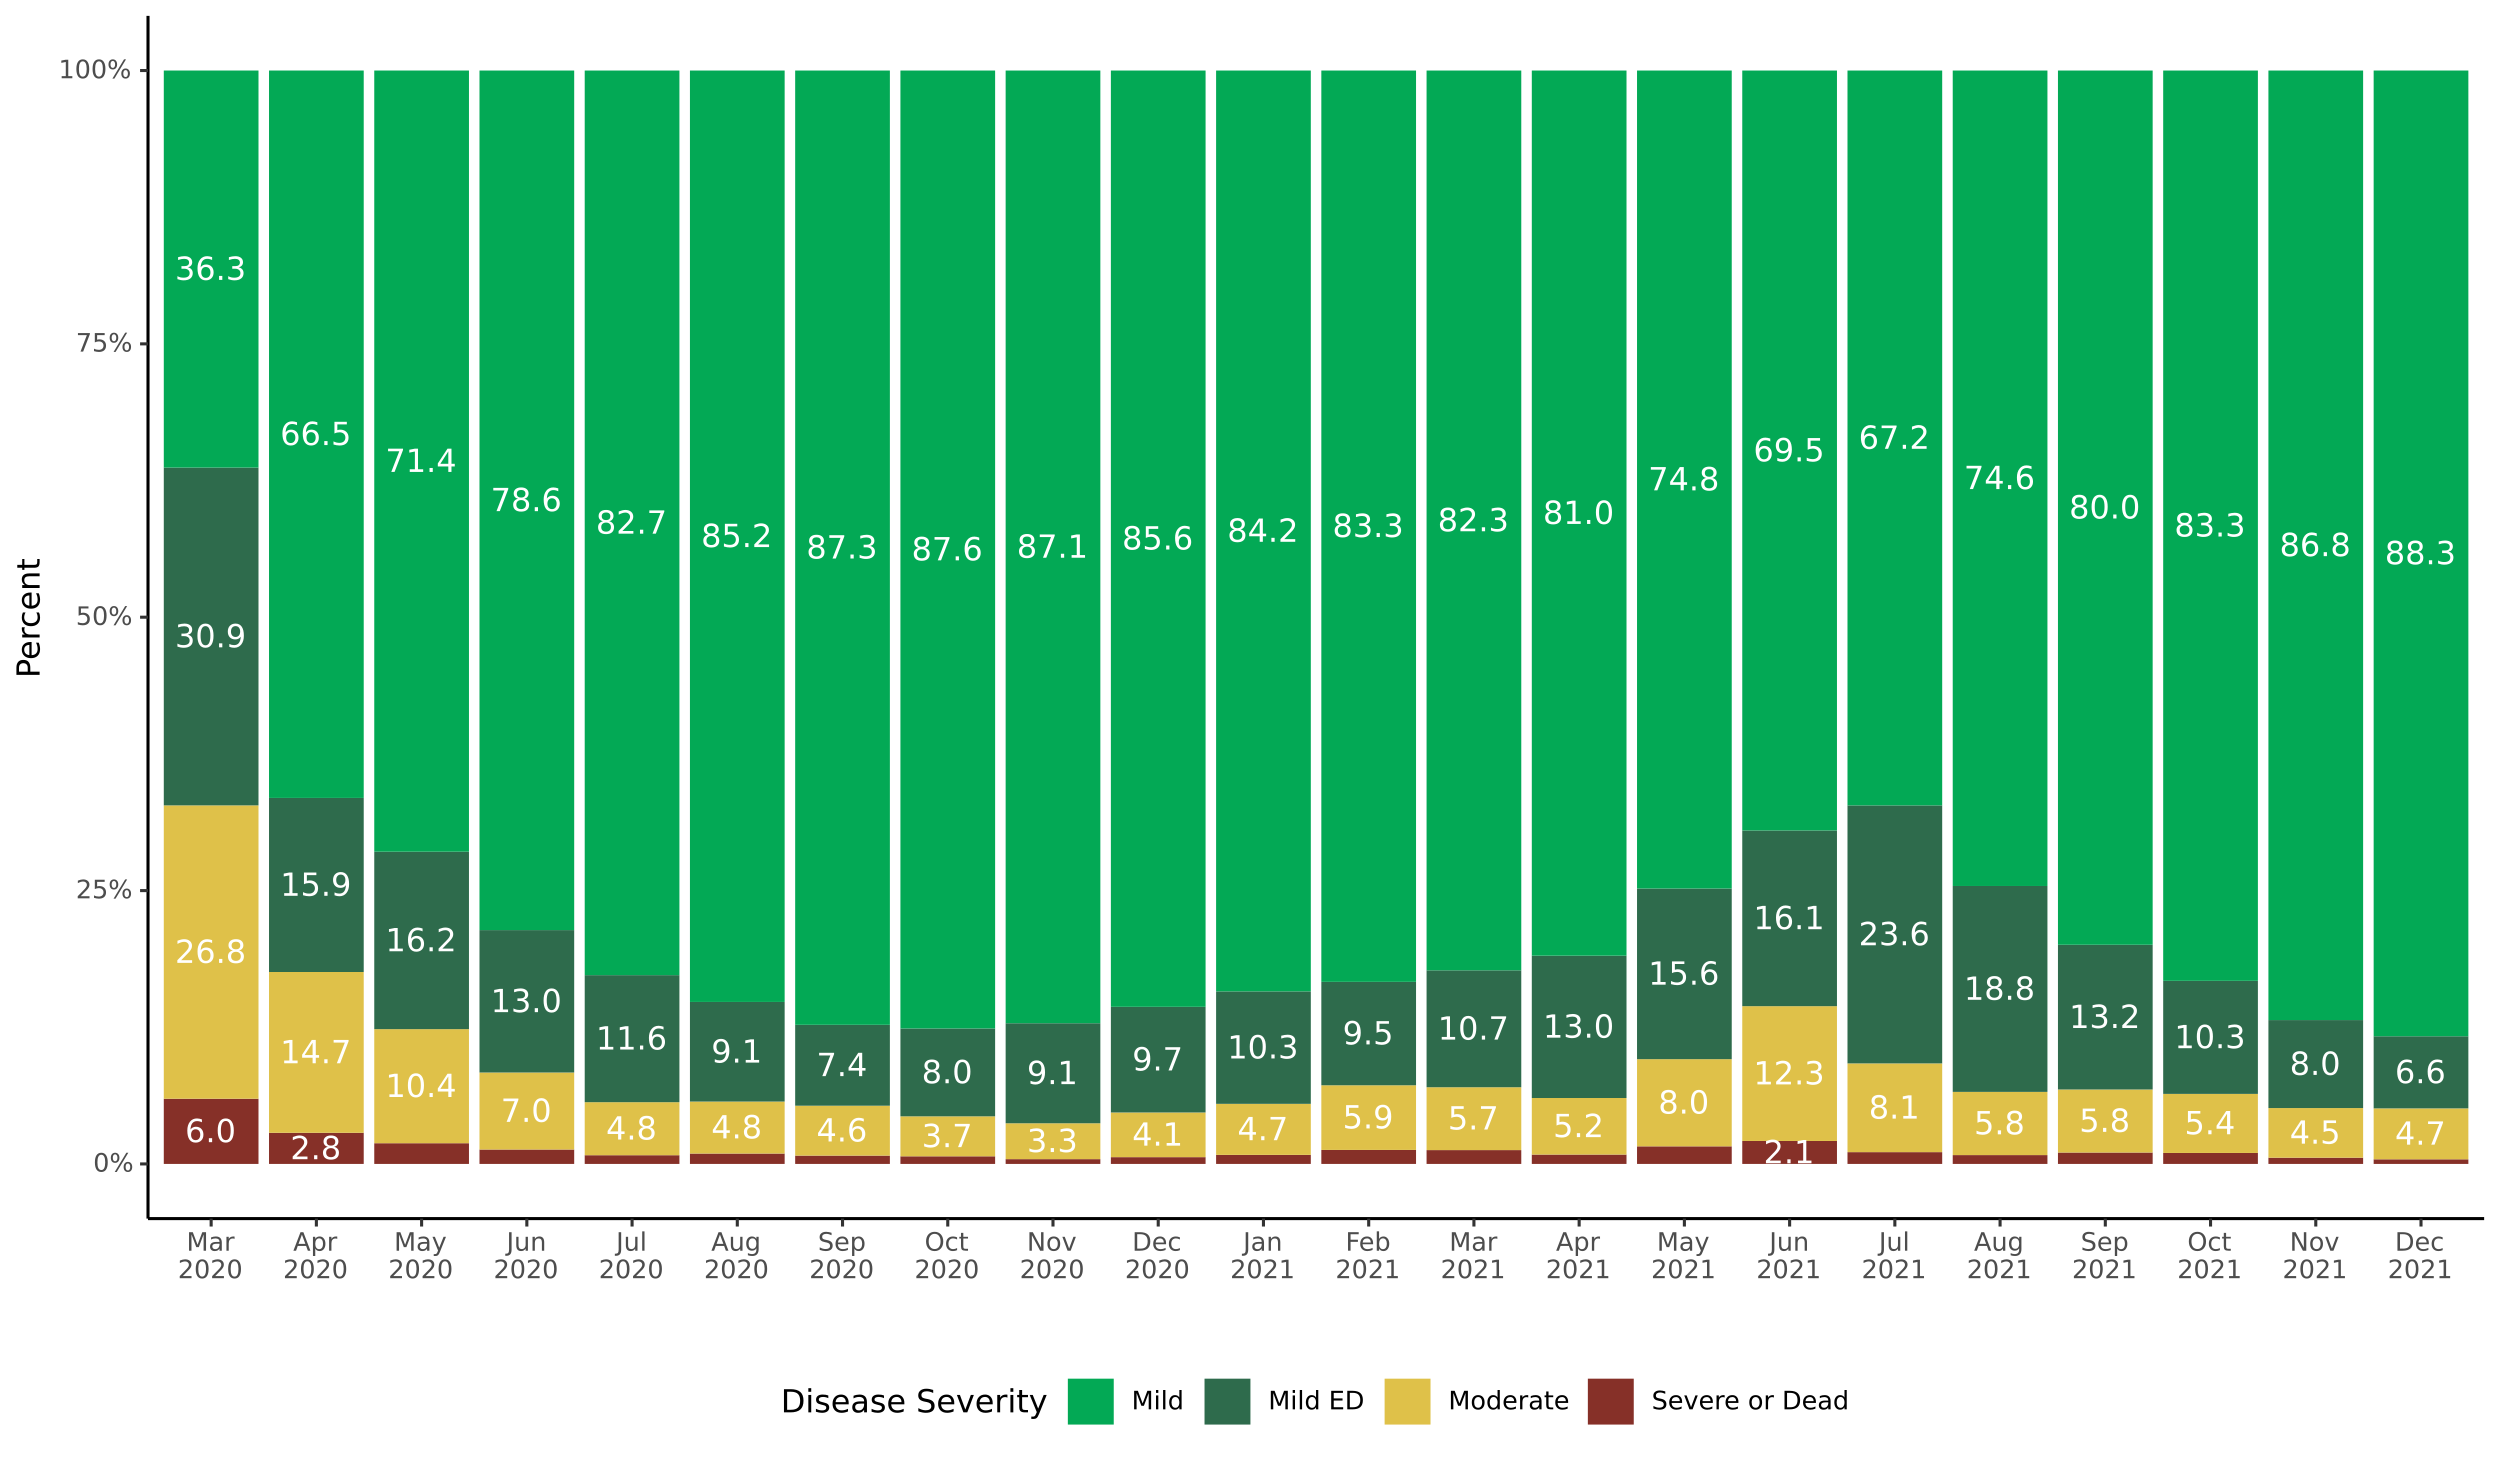 <?xml version="1.0" encoding="UTF-8"?>
<svg xmlns="http://www.w3.org/2000/svg" xmlns:xlink="http://www.w3.org/1999/xlink" width="100%" height="100%" viewBox="0 0 864 504" version="1.1">
<defs>
<g>
<symbol overflow="visible" id="glyph0-0">
<path style="stroke:none;" d="M 0.547 1.953 L 0.547 -7.781 L 6.078 -7.781 L 6.078 1.953 Z M 1.172 1.344 L 5.453 1.344 L 5.453 -7.172 L 1.172 -7.172 Z M 1.172 1.344 "/>
</symbol>
<symbol overflow="visible" id="glyph0-1">
<path style="stroke:none;" d="M 3.641 -4.453 C 3.148 -4.453 2.766 -4.285 2.484 -3.953 C 2.203 -3.617 2.062 -3.16 2.062 -2.578 C 2.062 -2.004 2.203 -1.547 2.484 -1.203 C 2.766 -0.867 3.148 -0.703 3.641 -0.703 C 4.129 -0.703 4.516 -0.867 4.797 -1.203 C 5.086 -1.547 5.234 -2.004 5.234 -2.578 C 5.234 -3.16 5.086 -3.617 4.797 -3.953 C 4.516 -4.285 4.129 -4.453 3.641 -4.453 Z M 5.812 -7.875 L 5.812 -6.875 C 5.539 -7.008 5.266 -7.109 4.984 -7.172 C 4.703 -7.242 4.426 -7.281 4.156 -7.281 C 3.438 -7.281 2.883 -7.035 2.5 -6.547 C 2.125 -6.066 1.91 -5.336 1.859 -4.359 C 2.066 -4.672 2.332 -4.91 2.656 -5.078 C 2.977 -5.242 3.332 -5.328 3.719 -5.328 C 4.52 -5.328 5.156 -5.078 5.625 -4.578 C 6.094 -4.086 6.328 -3.422 6.328 -2.578 C 6.328 -1.754 6.082 -1.094 5.594 -0.594 C 5.102 -0.094 4.453 0.156 3.641 0.156 C 2.711 0.156 2 -0.195 1.5 -0.906 C 1.008 -1.625 0.766 -2.66 0.766 -4.016 C 0.766 -5.285 1.066 -6.301 1.672 -7.062 C 2.273 -7.82 3.086 -8.203 4.109 -8.203 C 4.379 -8.203 4.656 -8.172 4.938 -8.109 C 5.219 -8.055 5.508 -7.977 5.812 -7.875 Z M 5.812 -7.875 "/>
</symbol>
<symbol overflow="visible" id="glyph0-2">
<path style="stroke:none;" d="M 1.188 -1.375 L 2.312 -1.375 L 2.312 0 L 1.188 0 Z M 1.188 -1.375 "/>
</symbol>
<symbol overflow="visible" id="glyph0-3">
<path style="stroke:none;" d="M 3.516 -7.328 C 2.953 -7.328 2.531 -7.051 2.25 -6.5 C 1.969 -5.957 1.828 -5.129 1.828 -4.016 C 1.828 -2.91 1.969 -2.082 2.25 -1.531 C 2.531 -0.977 2.953 -0.703 3.516 -0.703 C 4.078 -0.703 4.5 -0.977 4.781 -1.531 C 5.062 -2.082 5.203 -2.91 5.203 -4.016 C 5.203 -5.129 5.062 -5.957 4.781 -6.5 C 4.5 -7.051 4.078 -7.328 3.516 -7.328 Z M 3.516 -8.203 C 4.41 -8.203 5.098 -7.844 5.578 -7.125 C 6.055 -6.414 6.297 -5.379 6.297 -4.016 C 6.297 -2.66 6.055 -1.625 5.578 -0.906 C 5.098 -0.195 4.41 0.156 3.516 0.156 C 2.609 0.156 1.914 -0.195 1.438 -0.906 C 0.969 -1.625 0.734 -2.66 0.734 -4.016 C 0.734 -5.379 0.969 -6.414 1.438 -7.125 C 1.914 -7.844 2.609 -8.203 3.516 -8.203 Z M 3.516 -8.203 "/>
</symbol>
<symbol overflow="visible" id="glyph0-4">
<path style="stroke:none;" d="M 2.125 -0.922 L 5.922 -0.922 L 5.922 0 L 0.812 0 L 0.812 -0.922 C 1.219 -1.348 1.781 -1.922 2.5 -2.641 C 3.219 -3.359 3.664 -3.82 3.844 -4.031 C 4.195 -4.426 4.441 -4.758 4.578 -5.031 C 4.711 -5.301 4.781 -5.566 4.781 -5.828 C 4.781 -6.254 4.629 -6.602 4.328 -6.875 C 4.035 -7.145 3.645 -7.281 3.156 -7.281 C 2.82 -7.281 2.461 -7.219 2.078 -7.094 C 1.703 -6.977 1.297 -6.801 0.859 -6.562 L 0.859 -7.672 C 1.297 -7.836 1.707 -7.969 2.094 -8.062 C 2.477 -8.156 2.828 -8.203 3.141 -8.203 C 3.973 -8.203 4.633 -7.992 5.125 -7.578 C 5.625 -7.16 5.875 -6.602 5.875 -5.906 C 5.875 -5.57 5.812 -5.254 5.688 -4.953 C 5.562 -4.66 5.336 -4.312 5.016 -3.906 C 4.922 -3.801 4.633 -3.5 4.156 -3 C 3.676 -2.508 3 -1.816 2.125 -0.922 Z M 2.125 -0.922 "/>
</symbol>
<symbol overflow="visible" id="glyph0-5">
<path style="stroke:none;" d="M 3.516 -3.828 C 2.992 -3.828 2.582 -3.688 2.281 -3.406 C 1.988 -3.133 1.844 -2.754 1.844 -2.266 C 1.844 -1.773 1.988 -1.391 2.281 -1.109 C 2.582 -0.836 2.992 -0.703 3.516 -0.703 C 4.023 -0.703 4.43 -0.844 4.734 -1.125 C 5.035 -1.406 5.188 -1.785 5.188 -2.266 C 5.188 -2.754 5.035 -3.133 4.734 -3.406 C 4.441 -3.688 4.035 -3.828 3.516 -3.828 Z M 2.422 -4.281 C 1.953 -4.395 1.586 -4.613 1.328 -4.938 C 1.066 -5.258 0.938 -5.648 0.938 -6.109 C 0.938 -6.754 1.164 -7.266 1.625 -7.641 C 2.082 -8.016 2.711 -8.203 3.516 -8.203 C 4.316 -8.203 4.941 -8.016 5.391 -7.641 C 5.848 -7.266 6.078 -6.754 6.078 -6.109 C 6.078 -5.648 5.945 -5.258 5.688 -4.938 C 5.426 -4.613 5.066 -4.395 4.609 -4.281 C 5.129 -4.164 5.535 -3.926 5.828 -3.562 C 6.117 -3.207 6.266 -2.773 6.266 -2.266 C 6.266 -1.484 6.023 -0.883 5.547 -0.469 C 5.078 -0.051 4.398 0.156 3.516 0.156 C 2.617 0.156 1.93 -0.051 1.453 -0.469 C 0.984 -0.883 0.75 -1.484 0.75 -2.266 C 0.75 -2.773 0.895 -3.207 1.188 -3.562 C 1.488 -3.926 1.898 -4.164 2.422 -4.281 Z M 2.016 -6.016 C 2.016 -5.598 2.145 -5.27 2.406 -5.031 C 2.676 -4.801 3.047 -4.688 3.516 -4.688 C 3.984 -4.688 4.348 -4.801 4.609 -5.031 C 4.867 -5.27 5 -5.598 5 -6.016 C 5 -6.43 4.867 -6.754 4.609 -6.984 C 4.348 -7.211 3.984 -7.328 3.516 -7.328 C 3.047 -7.328 2.676 -7.211 2.406 -6.984 C 2.145 -6.754 2.016 -6.43 2.016 -6.016 Z M 2.016 -6.016 "/>
</symbol>
<symbol overflow="visible" id="glyph0-6">
<path style="stroke:none;" d="M 4.484 -4.344 C 5.004 -4.227 5.41 -3.992 5.703 -3.641 C 5.992 -3.297 6.141 -2.863 6.141 -2.344 C 6.141 -1.551 5.863 -0.938 5.312 -0.5 C 4.77 -0.062 4 0.156 3 0.156 C 2.656 0.156 2.301 0.117 1.938 0.047 C 1.582 -0.016 1.219 -0.113 0.844 -0.25 L 0.844 -1.297 C 1.145 -1.117 1.473 -0.984 1.828 -0.891 C 2.191 -0.805 2.57 -0.766 2.969 -0.766 C 3.645 -0.766 4.16 -0.895 4.516 -1.156 C 4.879 -1.426 5.062 -1.82 5.062 -2.344 C 5.062 -2.812 4.895 -3.18 4.562 -3.453 C 4.227 -3.723 3.766 -3.859 3.172 -3.859 L 2.234 -3.859 L 2.234 -4.75 L 3.219 -4.75 C 3.75 -4.75 4.156 -4.852 4.438 -5.062 C 4.727 -5.281 4.875 -5.594 4.875 -6 C 4.875 -6.414 4.723 -6.734 4.422 -6.953 C 4.129 -7.172 3.711 -7.281 3.172 -7.281 C 2.867 -7.281 2.547 -7.25 2.203 -7.188 C 1.867 -7.125 1.492 -7.02 1.078 -6.875 L 1.078 -7.859 C 1.492 -7.973 1.879 -8.055 2.234 -8.109 C 2.598 -8.172 2.941 -8.203 3.266 -8.203 C 4.098 -8.203 4.754 -8.016 5.234 -7.641 C 5.711 -7.266 5.953 -6.754 5.953 -6.109 C 5.953 -5.66 5.82 -5.281 5.562 -4.969 C 5.312 -4.664 4.953 -4.457 4.484 -4.344 Z M 4.484 -4.344 "/>
</symbol>
<symbol overflow="visible" id="glyph0-7">
<path style="stroke:none;" d="M 1.219 -0.172 L 1.219 -1.156 C 1.488 -1.031 1.766 -0.93 2.047 -0.859 C 2.328 -0.797 2.602 -0.766 2.875 -0.766 C 3.594 -0.766 4.141 -1.004 4.516 -1.484 C 4.898 -1.973 5.117 -2.707 5.172 -3.688 C 4.961 -3.375 4.695 -3.133 4.375 -2.969 C 4.051 -2.812 3.695 -2.734 3.312 -2.734 C 2.508 -2.734 1.875 -2.973 1.406 -3.453 C 0.938 -3.941 0.703 -4.609 0.703 -5.453 C 0.703 -6.285 0.941 -6.953 1.422 -7.453 C 1.91 -7.953 2.562 -8.203 3.375 -8.203 C 4.312 -8.203 5.023 -7.844 5.516 -7.125 C 6.004 -6.414 6.25 -5.379 6.25 -4.016 C 6.25 -2.742 5.945 -1.727 5.344 -0.969 C 4.738 -0.219 3.93 0.156 2.922 0.156 C 2.648 0.156 2.375 0.129 2.094 0.078 C 1.812 0.023 1.52 -0.055 1.219 -0.172 Z M 3.375 -3.578 C 3.863 -3.578 4.25 -3.742 4.531 -4.078 C 4.82 -4.41 4.969 -4.867 4.969 -5.453 C 4.969 -6.035 4.82 -6.492 4.531 -6.828 C 4.25 -7.16 3.863 -7.328 3.375 -7.328 C 2.895 -7.328 2.508 -7.16 2.219 -6.828 C 1.938 -6.492 1.797 -6.035 1.797 -5.453 C 1.797 -4.867 1.938 -4.41 2.219 -4.078 C 2.508 -3.742 2.895 -3.578 3.375 -3.578 Z M 3.375 -3.578 "/>
</symbol>
<symbol overflow="visible" id="glyph0-8">
<path style="stroke:none;" d="M 1.375 -0.922 L 3.156 -0.922 L 3.156 -7.062 L 1.219 -6.672 L 1.219 -7.672 L 3.141 -8.047 L 4.234 -8.047 L 4.234 -0.922 L 6.016 -0.922 L 6.016 0 L 1.375 0 Z M 1.375 -0.922 "/>
</symbol>
<symbol overflow="visible" id="glyph0-9">
<path style="stroke:none;" d="M 4.172 -7.109 L 1.422 -2.812 L 4.172 -2.812 Z M 3.891 -8.047 L 5.266 -8.047 L 5.266 -2.812 L 6.406 -2.812 L 6.406 -1.906 L 5.266 -1.906 L 5.266 0 L 4.172 0 L 4.172 -1.906 L 0.547 -1.906 L 0.547 -2.953 Z M 3.891 -8.047 "/>
</symbol>
<symbol overflow="visible" id="glyph0-10">
<path style="stroke:none;" d="M 0.906 -8.047 L 6.078 -8.047 L 6.078 -7.594 L 3.156 0 L 2.016 0 L 4.781 -7.141 L 0.906 -7.141 Z M 0.906 -8.047 "/>
</symbol>
<symbol overflow="visible" id="glyph0-11">
<path style="stroke:none;" d="M 1.188 -8.047 L 5.469 -8.047 L 5.469 -7.141 L 2.188 -7.141 L 2.188 -5.156 C 2.344 -5.219 2.5 -5.258 2.656 -5.281 C 2.82 -5.312 2.984 -5.328 3.141 -5.328 C 4.035 -5.328 4.742 -5.078 5.266 -4.578 C 5.797 -4.086 6.062 -3.422 6.062 -2.578 C 6.062 -1.711 5.789 -1.039 5.25 -0.562 C 4.707 -0.082 3.945 0.156 2.969 0.156 C 2.633 0.156 2.289 0.125 1.938 0.062 C 1.582 0.008 1.223 -0.07 0.859 -0.188 L 0.859 -1.281 C 1.18 -1.102 1.516 -0.973 1.859 -0.891 C 2.203 -0.805 2.566 -0.766 2.953 -0.766 C 3.578 -0.766 4.066 -0.926 4.422 -1.25 C 4.785 -1.582 4.969 -2.023 4.969 -2.578 C 4.969 -3.141 4.785 -3.582 4.422 -3.906 C 4.066 -4.238 3.578 -4.406 2.953 -4.406 C 2.66 -4.406 2.367 -4.375 2.078 -4.312 C 1.785 -4.25 1.488 -4.145 1.188 -4 Z M 1.188 -8.047 "/>
</symbol>
<symbol overflow="visible" id="glyph1-0">
<path style="stroke:none;" d="M 0.438 1.562 L 0.438 -6.203 L 4.844 -6.203 L 4.844 1.562 Z M 0.938 1.062 L 4.344 1.062 L 4.344 -5.703 L 0.938 -5.703 Z M 0.938 1.062 "/>
</symbol>
<symbol overflow="visible" id="glyph1-1">
<path style="stroke:none;" d="M 2.797 -5.844 C 2.348 -5.844 2.008 -5.617 1.781 -5.172 C 1.562 -4.734 1.453 -4.078 1.453 -3.203 C 1.453 -2.316 1.562 -1.656 1.781 -1.219 C 2.008 -0.781 2.348 -0.562 2.797 -0.562 C 3.242 -0.562 3.578 -0.781 3.797 -1.219 C 4.023 -1.656 4.141 -2.316 4.141 -3.203 C 4.141 -4.078 4.023 -4.734 3.797 -5.172 C 3.578 -5.617 3.242 -5.844 2.797 -5.844 Z M 2.797 -6.531 C 3.516 -6.531 4.062 -6.242 4.438 -5.672 C 4.82 -5.109 5.016 -4.285 5.016 -3.203 C 5.016 -2.117 4.82 -1.289 4.438 -0.719 C 4.062 -0.156 3.516 0.125 2.797 0.125 C 2.078 0.125 1.523 -0.156 1.141 -0.719 C 0.766 -1.289 0.578 -2.117 0.578 -3.203 C 0.578 -4.285 0.766 -5.109 1.141 -5.672 C 1.523 -6.242 2.078 -6.531 2.797 -6.531 Z M 2.797 -6.531 "/>
</symbol>
<symbol overflow="visible" id="glyph1-2">
<path style="stroke:none;" d="M 6.391 -2.828 C 6.141 -2.828 5.941 -2.719 5.797 -2.5 C 5.66 -2.289 5.594 -2 5.594 -1.625 C 5.594 -1.25 5.66 -0.953 5.797 -0.734 C 5.941 -0.523 6.141 -0.422 6.391 -0.422 C 6.641 -0.422 6.832 -0.523 6.969 -0.734 C 7.113 -0.953 7.188 -1.25 7.188 -1.625 C 7.188 -2 7.113 -2.289 6.969 -2.5 C 6.832 -2.719 6.641 -2.828 6.391 -2.828 Z M 6.391 -3.375 C 6.848 -3.375 7.207 -3.211 7.469 -2.891 C 7.738 -2.578 7.875 -2.156 7.875 -1.625 C 7.875 -1.082 7.738 -0.656 7.469 -0.344 C 7.195 -0.031 6.836 0.125 6.391 0.125 C 5.93 0.125 5.566 -0.031 5.297 -0.344 C 5.035 -0.656 4.906 -1.082 4.906 -1.625 C 4.906 -2.156 5.039 -2.578 5.312 -2.891 C 5.582 -3.211 5.941 -3.375 6.391 -3.375 Z M 1.969 -5.984 C 1.719 -5.984 1.52 -5.875 1.375 -5.656 C 1.238 -5.445 1.172 -5.156 1.172 -4.781 C 1.172 -4.406 1.238 -4.109 1.375 -3.891 C 1.52 -3.68 1.719 -3.578 1.969 -3.578 C 2.219 -3.578 2.41 -3.68 2.547 -3.891 C 2.691 -4.109 2.766 -4.406 2.766 -4.781 C 2.766 -5.156 2.691 -5.445 2.547 -5.656 C 2.398 -5.875 2.207 -5.984 1.969 -5.984 Z M 5.844 -6.531 L 6.531 -6.531 L 2.516 0.125 L 1.828 0.125 Z M 1.969 -6.531 C 2.414 -6.531 2.773 -6.375 3.047 -6.062 C 3.316 -5.75 3.453 -5.32 3.453 -4.781 C 3.453 -4.238 3.316 -3.812 3.047 -3.5 C 2.773 -3.188 2.414 -3.031 1.969 -3.031 C 1.508 -3.031 1.145 -3.188 0.875 -3.5 C 0.613 -3.82 0.484 -4.25 0.484 -4.781 C 0.484 -5.312 0.613 -5.734 0.875 -6.047 C 1.145 -6.367 1.508 -6.531 1.969 -6.531 Z M 1.969 -6.531 "/>
</symbol>
<symbol overflow="visible" id="glyph1-3">
<path style="stroke:none;" d="M 1.688 -0.734 L 4.719 -0.734 L 4.719 0 L 0.641 0 L 0.641 -0.734 C 0.973 -1.066 1.422 -1.52 1.984 -2.094 C 2.555 -2.676 2.914 -3.051 3.062 -3.219 C 3.344 -3.531 3.535 -3.789 3.641 -4 C 3.754 -4.219 3.812 -4.43 3.812 -4.641 C 3.812 -4.984 3.691 -5.258 3.453 -5.469 C 3.211 -5.688 2.898 -5.797 2.516 -5.797 C 2.242 -5.797 1.957 -5.75 1.656 -5.656 C 1.352 -5.562 1.031 -5.422 0.688 -5.234 L 0.688 -6.109 C 1.039 -6.242 1.367 -6.348 1.672 -6.422 C 1.973 -6.492 2.25 -6.531 2.5 -6.531 C 3.164 -6.531 3.695 -6.363 4.094 -6.031 C 4.488 -5.695 4.688 -5.254 4.688 -4.703 C 4.688 -4.43 4.633 -4.176 4.531 -3.938 C 4.438 -3.707 4.258 -3.43 4 -3.109 C 3.926 -3.023 3.695 -2.785 3.312 -2.391 C 2.926 -1.992 2.383 -1.441 1.688 -0.734 Z M 1.688 -0.734 "/>
</symbol>
<symbol overflow="visible" id="glyph1-4">
<path style="stroke:none;" d="M 0.953 -6.406 L 4.359 -6.406 L 4.359 -5.688 L 1.75 -5.688 L 1.75 -4.109 C 1.875 -4.148 2 -4.18 2.125 -4.203 C 2.25 -4.223 2.375 -4.234 2.5 -4.234 C 3.219 -4.234 3.785 -4.035 4.203 -3.641 C 4.617 -3.254 4.828 -2.727 4.828 -2.062 C 4.828 -1.363 4.613 -0.82 4.188 -0.438 C 3.758 -0.062 3.148 0.125 2.359 0.125 C 2.098 0.125 1.828 0.098 1.547 0.047 C 1.266 0.004 0.973 -0.062 0.672 -0.156 L 0.672 -1.016 C 0.93 -0.879 1.195 -0.773 1.469 -0.703 C 1.75 -0.641 2.039 -0.609 2.344 -0.609 C 2.844 -0.609 3.234 -0.738 3.516 -1 C 3.805 -1.258 3.953 -1.613 3.953 -2.062 C 3.953 -2.508 3.805 -2.863 3.516 -3.125 C 3.234 -3.383 2.844 -3.516 2.344 -3.516 C 2.113 -3.516 1.883 -3.488 1.656 -3.438 C 1.426 -3.383 1.191 -3.301 0.953 -3.188 Z M 0.953 -6.406 "/>
</symbol>
<symbol overflow="visible" id="glyph1-5">
<path style="stroke:none;" d="M 0.719 -6.406 L 4.844 -6.406 L 4.844 -6.047 L 2.516 0 L 1.609 0 L 3.797 -5.688 L 0.719 -5.688 Z M 0.719 -6.406 "/>
</symbol>
<symbol overflow="visible" id="glyph1-6">
<path style="stroke:none;" d="M 1.094 -0.734 L 2.516 -0.734 L 2.516 -5.625 L 0.969 -5.312 L 0.969 -6.109 L 2.5 -6.406 L 3.375 -6.406 L 3.375 -0.734 L 4.781 -0.734 L 4.781 0 L 1.094 0 Z M 1.094 -0.734 "/>
</symbol>
<symbol overflow="visible" id="glyph1-7">
<path style="stroke:none;" d="M 0.859 -6.406 L 2.156 -6.406 L 3.797 -2.047 L 5.438 -6.406 L 6.734 -6.406 L 6.734 0 L 5.891 0 L 5.891 -5.625 L 4.234 -1.234 L 3.359 -1.234 L 1.703 -5.625 L 1.703 0 L 0.859 0 Z M 0.859 -6.406 "/>
</symbol>
<symbol overflow="visible" id="glyph1-8">
<path style="stroke:none;" d="M 3.016 -2.422 C 2.379 -2.422 1.938 -2.348 1.688 -2.203 C 1.438 -2.055 1.312 -1.805 1.312 -1.453 C 1.312 -1.172 1.406 -0.945 1.594 -0.781 C 1.781 -0.613 2.031 -0.531 2.344 -0.531 C 2.781 -0.531 3.129 -0.688 3.391 -1 C 3.66 -1.312 3.797 -1.723 3.797 -2.234 L 3.797 -2.422 Z M 4.594 -2.75 L 4.594 0 L 3.797 0 L 3.797 -0.734 C 3.617 -0.441 3.395 -0.223 3.125 -0.078 C 2.852 0.055 2.523 0.125 2.141 0.125 C 1.648 0.125 1.258 -0.008 0.969 -0.281 C 0.676 -0.562 0.531 -0.938 0.531 -1.406 C 0.531 -1.945 0.707 -2.352 1.062 -2.625 C 1.426 -2.895 1.969 -3.031 2.688 -3.031 L 3.797 -3.031 L 3.797 -3.109 C 3.797 -3.473 3.676 -3.754 3.438 -3.953 C 3.195 -4.148 2.863 -4.25 2.438 -4.25 C 2.156 -4.25 1.883 -4.219 1.625 -4.156 C 1.363 -4.094 1.113 -3.992 0.875 -3.859 L 0.875 -4.594 C 1.164 -4.707 1.445 -4.789 1.719 -4.844 C 1.988 -4.895 2.254 -4.922 2.516 -4.922 C 3.211 -4.922 3.734 -4.738 4.078 -4.375 C 4.422 -4.02 4.594 -3.477 4.594 -2.75 Z M 4.594 -2.75 "/>
</symbol>
<symbol overflow="visible" id="glyph1-9">
<path style="stroke:none;" d="M 3.609 -4.078 C 3.523 -4.129 3.43 -4.164 3.328 -4.188 C 3.223 -4.207 3.109 -4.219 2.984 -4.219 C 2.535 -4.219 2.191 -4.07 1.953 -3.781 C 1.711 -3.488 1.594 -3.07 1.594 -2.531 L 1.594 0 L 0.797 0 L 0.797 -4.812 L 1.594 -4.812 L 1.594 -4.062 C 1.758 -4.352 1.973 -4.566 2.234 -4.703 C 2.504 -4.848 2.832 -4.922 3.219 -4.922 C 3.27 -4.922 3.328 -4.914 3.391 -4.906 C 3.453 -4.906 3.523 -4.898 3.609 -4.891 Z M 3.609 -4.078 "/>
</symbol>
<symbol overflow="visible" id="glyph1-10">
<path style="stroke:none;" d="M 3 -5.562 L 1.828 -2.359 L 4.188 -2.359 Z M 2.516 -6.406 L 3.5 -6.406 L 5.938 0 L 5.047 0 L 4.453 -1.641 L 1.562 -1.641 L 0.984 0 L 0.062 0 Z M 2.516 -6.406 "/>
</symbol>
<symbol overflow="visible" id="glyph1-11">
<path style="stroke:none;" d="M 1.594 -0.719 L 1.594 1.828 L 0.797 1.828 L 0.797 -4.812 L 1.594 -4.812 L 1.594 -4.078 C 1.758 -4.367 1.969 -4.582 2.219 -4.719 C 2.477 -4.852 2.781 -4.922 3.125 -4.922 C 3.707 -4.922 4.18 -4.688 4.547 -4.219 C 4.922 -3.758 5.109 -3.156 5.109 -2.406 C 5.109 -1.645 4.922 -1.031 4.547 -0.562 C 4.18 -0.102 3.707 0.125 3.125 0.125 C 2.781 0.125 2.477 0.055 2.219 -0.078 C 1.969 -0.223 1.758 -0.438 1.594 -0.719 Z M 4.281 -2.406 C 4.281 -2.977 4.16 -3.43 3.922 -3.766 C 3.68 -4.098 3.352 -4.266 2.938 -4.266 C 2.52 -4.266 2.191 -4.098 1.953 -3.766 C 1.711 -3.43 1.594 -2.977 1.594 -2.406 C 1.594 -1.82 1.711 -1.363 1.953 -1.031 C 2.191 -0.695 2.52 -0.531 2.938 -0.531 C 3.352 -0.531 3.68 -0.695 3.922 -1.031 C 4.16 -1.363 4.281 -1.82 4.281 -2.406 Z M 4.281 -2.406 "/>
</symbol>
<symbol overflow="visible" id="glyph1-12">
<path style="stroke:none;" d="M 2.828 0.453 C 2.609 1.023 2.391 1.395 2.172 1.562 C 1.961 1.738 1.68 1.828 1.328 1.828 L 0.703 1.828 L 0.703 1.172 L 1.156 1.172 C 1.375 1.172 1.539 1.117 1.656 1.016 C 1.781 0.91 1.914 0.664 2.062 0.281 L 2.203 -0.078 L 0.266 -4.812 L 1.094 -4.812 L 2.609 -1.047 L 4.109 -4.812 L 4.938 -4.812 Z M 2.828 0.453 "/>
</symbol>
<symbol overflow="visible" id="glyph1-13">
<path style="stroke:none;" d="M 0.859 -6.406 L 1.734 -6.406 L 1.734 -0.453 C 1.734 0.328 1.582 0.891 1.281 1.234 C 0.988 1.586 0.52 1.766 -0.125 1.766 L -0.453 1.766 L -0.453 1.031 L -0.188 1.031 C 0.195 1.031 0.469 0.922 0.625 0.703 C 0.781 0.492 0.859 0.109 0.859 -0.453 Z M 0.859 -6.406 "/>
</symbol>
<symbol overflow="visible" id="glyph1-14">
<path style="stroke:none;" d="M 0.75 -1.906 L 0.75 -4.812 L 1.531 -4.812 L 1.531 -1.922 C 1.531 -1.473 1.617 -1.133 1.797 -0.906 C 1.984 -0.676 2.254 -0.562 2.609 -0.562 C 3.035 -0.562 3.367 -0.695 3.609 -0.969 C 3.859 -1.238 3.984 -1.609 3.984 -2.078 L 3.984 -4.812 L 4.781 -4.812 L 4.781 0 L 3.984 0 L 3.984 -0.734 C 3.797 -0.441 3.57 -0.223 3.312 -0.078 C 3.062 0.055 2.77 0.125 2.438 0.125 C 1.883 0.125 1.461 -0.047 1.172 -0.391 C 0.891 -0.734 0.75 -1.238 0.75 -1.906 Z M 2.734 -4.922 Z M 2.734 -4.922 "/>
</symbol>
<symbol overflow="visible" id="glyph1-15">
<path style="stroke:none;" d="M 4.828 -2.906 L 4.828 0 L 4.031 0 L 4.031 -2.875 C 4.031 -3.332 3.941 -3.672 3.766 -3.891 C 3.586 -4.117 3.32 -4.234 2.969 -4.234 C 2.539 -4.234 2.203 -4.098 1.953 -3.828 C 1.711 -3.555 1.594 -3.188 1.594 -2.719 L 1.594 0 L 0.797 0 L 0.797 -4.812 L 1.594 -4.812 L 1.594 -4.062 C 1.781 -4.352 2 -4.566 2.25 -4.703 C 2.508 -4.848 2.812 -4.922 3.156 -4.922 C 3.707 -4.922 4.125 -4.75 4.406 -4.406 C 4.688 -4.07 4.828 -3.57 4.828 -2.906 Z M 4.828 -2.906 "/>
</symbol>
<symbol overflow="visible" id="glyph1-16">
<path style="stroke:none;" d="M 0.828 -6.688 L 1.625 -6.688 L 1.625 0 L 0.828 0 Z M 0.828 -6.688 "/>
</symbol>
<symbol overflow="visible" id="glyph1-17">
<path style="stroke:none;" d="M 4 -2.469 C 4 -3.031 3.879 -3.469 3.641 -3.781 C 3.398 -4.102 3.066 -4.266 2.641 -4.266 C 2.223 -4.266 1.895 -4.102 1.656 -3.781 C 1.414 -3.469 1.297 -3.031 1.297 -2.469 C 1.297 -1.895 1.414 -1.445 1.656 -1.125 C 1.895 -0.812 2.223 -0.656 2.641 -0.656 C 3.066 -0.656 3.398 -0.812 3.641 -1.125 C 3.879 -1.445 4 -1.895 4 -2.469 Z M 4.781 -0.594 C 4.781 0.219 4.598 0.82 4.234 1.219 C 3.867 1.625 3.312 1.828 2.562 1.828 C 2.289 1.828 2.031 1.805 1.781 1.766 C 1.531 1.723 1.289 1.66 1.062 1.578 L 1.062 0.812 C 1.289 0.938 1.52 1.023 1.75 1.078 C 1.977 1.141 2.207 1.172 2.438 1.172 C 2.957 1.172 3.348 1.035 3.609 0.766 C 3.867 0.492 4 0.086 4 -0.453 L 4 -0.844 C 3.832 -0.562 3.617 -0.348 3.359 -0.203 C 3.109 -0.066 2.805 0 2.453 0 C 1.859 0 1.379 -0.223 1.016 -0.672 C 0.66 -1.117 0.484 -1.719 0.484 -2.469 C 0.484 -3.207 0.66 -3.801 1.016 -4.25 C 1.379 -4.695 1.859 -4.922 2.453 -4.922 C 2.805 -4.922 3.109 -4.848 3.359 -4.703 C 3.617 -4.566 3.832 -4.359 4 -4.078 L 4 -4.812 L 4.781 -4.812 Z M 4.781 -0.594 "/>
</symbol>
<symbol overflow="visible" id="glyph1-18">
<path style="stroke:none;" d="M 4.703 -6.203 L 4.703 -5.359 C 4.379 -5.516 4.07 -5.629 3.781 -5.703 C 3.488 -5.785 3.203 -5.828 2.922 -5.828 C 2.453 -5.828 2.086 -5.734 1.828 -5.547 C 1.578 -5.367 1.453 -5.109 1.453 -4.766 C 1.453 -4.484 1.535 -4.27 1.703 -4.125 C 1.879 -3.977 2.203 -3.863 2.672 -3.781 L 3.203 -3.672 C 3.848 -3.547 4.32 -3.328 4.625 -3.016 C 4.938 -2.703 5.094 -2.285 5.094 -1.766 C 5.094 -1.148 4.883 -0.68 4.469 -0.359 C 4.051 -0.035 3.441 0.125 2.641 0.125 C 2.336 0.125 2.016 0.086 1.672 0.016 C 1.328 -0.047 0.973 -0.145 0.609 -0.281 L 0.609 -1.172 C 0.961 -0.973 1.305 -0.82 1.641 -0.719 C 1.973 -0.625 2.305 -0.578 2.641 -0.578 C 3.129 -0.578 3.508 -0.672 3.781 -0.859 C 4.051 -1.055 4.188 -1.336 4.188 -1.703 C 4.188 -2.016 4.086 -2.258 3.891 -2.438 C 3.703 -2.613 3.391 -2.75 2.953 -2.844 L 2.422 -2.953 C 1.773 -3.078 1.305 -3.273 1.016 -3.547 C 0.723 -3.828 0.578 -4.211 0.578 -4.703 C 0.578 -5.266 0.773 -5.707 1.172 -6.031 C 1.578 -6.363 2.129 -6.531 2.828 -6.531 C 3.129 -6.531 3.438 -6.5 3.75 -6.438 C 4.062 -6.383 4.379 -6.305 4.703 -6.203 Z M 4.703 -6.203 "/>
</symbol>
<symbol overflow="visible" id="glyph1-19">
<path style="stroke:none;" d="M 4.938 -2.609 L 4.938 -2.219 L 1.312 -2.219 C 1.344 -1.676 1.504 -1.258 1.797 -0.969 C 2.086 -0.688 2.5 -0.547 3.031 -0.547 C 3.332 -0.547 3.625 -0.582 3.906 -0.656 C 4.195 -0.727 4.484 -0.844 4.766 -1 L 4.766 -0.25 C 4.473 -0.125 4.176 -0.031 3.875 0.031 C 3.582 0.094 3.285 0.125 2.984 0.125 C 2.211 0.125 1.602 -0.098 1.156 -0.547 C 0.707 -0.992 0.484 -1.598 0.484 -2.359 C 0.484 -3.148 0.695 -3.773 1.125 -4.234 C 1.551 -4.691 2.125 -4.922 2.844 -4.922 C 3.488 -4.922 4 -4.711 4.375 -4.297 C 4.75 -3.879 4.938 -3.316 4.938 -2.609 Z M 4.156 -2.828 C 4.145 -3.266 4.02 -3.609 3.781 -3.859 C 3.551 -4.117 3.242 -4.25 2.859 -4.25 C 2.41 -4.25 2.051 -4.125 1.781 -3.875 C 1.52 -3.633 1.367 -3.285 1.328 -2.828 Z M 4.156 -2.828 "/>
</symbol>
<symbol overflow="visible" id="glyph1-20">
<path style="stroke:none;" d="M 3.469 -5.828 C 2.832 -5.828 2.328 -5.594 1.953 -5.125 C 1.586 -4.656 1.406 -4.016 1.406 -3.203 C 1.406 -2.391 1.586 -1.75 1.953 -1.281 C 2.328 -0.812 2.832 -0.578 3.469 -0.578 C 4.094 -0.578 4.586 -0.812 4.953 -1.281 C 5.328 -1.75 5.516 -2.391 5.516 -3.203 C 5.516 -4.016 5.328 -4.656 4.953 -5.125 C 4.586 -5.594 4.094 -5.828 3.469 -5.828 Z M 3.469 -6.531 C 4.363 -6.531 5.082 -6.227 5.625 -5.625 C 6.164 -5.02 6.438 -4.211 6.438 -3.203 C 6.438 -2.191 6.164 -1.383 5.625 -0.781 C 5.082 -0.176 4.363 0.125 3.469 0.125 C 2.562 0.125 1.836 -0.172 1.297 -0.766 C 0.766 -1.367 0.5 -2.18 0.5 -3.203 C 0.5 -4.211 0.766 -5.02 1.297 -5.625 C 1.836 -6.227 2.562 -6.531 3.469 -6.531 Z M 3.469 -6.531 "/>
</symbol>
<symbol overflow="visible" id="glyph1-21">
<path style="stroke:none;" d="M 4.297 -4.625 L 4.297 -3.891 C 4.066 -4.016 3.836 -4.102 3.609 -4.156 C 3.391 -4.219 3.164 -4.25 2.938 -4.25 C 2.426 -4.25 2.023 -4.086 1.734 -3.766 C 1.453 -3.441 1.312 -2.988 1.312 -2.406 C 1.312 -1.812 1.453 -1.352 1.734 -1.031 C 2.023 -0.707 2.426 -0.547 2.938 -0.547 C 3.164 -0.547 3.391 -0.578 3.609 -0.641 C 3.836 -0.703 4.066 -0.797 4.297 -0.922 L 4.297 -0.188 C 4.066 -0.082 3.832 -0.004 3.594 0.047 C 3.363 0.098 3.117 0.125 2.859 0.125 C 2.129 0.125 1.551 -0.098 1.125 -0.547 C 0.695 -1.004 0.484 -1.625 0.484 -2.406 C 0.484 -3.188 0.695 -3.801 1.125 -4.25 C 1.562 -4.695 2.156 -4.922 2.906 -4.922 C 3.145 -4.922 3.379 -4.895 3.609 -4.844 C 3.848 -4.801 4.078 -4.727 4.297 -4.625 Z M 4.297 -4.625 "/>
</symbol>
<symbol overflow="visible" id="glyph1-22">
<path style="stroke:none;" d="M 1.609 -6.172 L 1.609 -4.812 L 3.234 -4.812 L 3.234 -4.203 L 1.609 -4.203 L 1.609 -1.578 C 1.609 -1.191 1.66 -0.941 1.766 -0.828 C 1.879 -0.711 2.098 -0.656 2.422 -0.656 L 3.234 -0.656 L 3.234 0 L 2.422 0 C 1.816 0 1.395 -0.113 1.156 -0.344 C 0.926 -0.57 0.812 -0.984 0.812 -1.578 L 0.812 -4.203 L 0.234 -4.203 L 0.234 -4.812 L 0.812 -4.812 L 0.812 -6.172 Z M 1.609 -6.172 "/>
</symbol>
<symbol overflow="visible" id="glyph1-23">
<path style="stroke:none;" d="M 0.859 -6.406 L 2.031 -6.406 L 4.875 -1.047 L 4.875 -6.406 L 5.719 -6.406 L 5.719 0 L 4.547 0 L 1.703 -5.359 L 1.703 0 L 0.859 0 Z M 0.859 -6.406 "/>
</symbol>
<symbol overflow="visible" id="glyph1-24">
<path style="stroke:none;" d="M 2.688 -4.25 C 2.27 -4.25 1.938 -4.082 1.688 -3.75 C 1.438 -3.426 1.312 -2.977 1.312 -2.406 C 1.312 -1.82 1.43 -1.363 1.672 -1.031 C 1.922 -0.707 2.258 -0.547 2.688 -0.547 C 3.113 -0.547 3.445 -0.711 3.688 -1.047 C 3.938 -1.379 4.062 -1.832 4.062 -2.406 C 4.062 -2.969 3.938 -3.414 3.688 -3.75 C 3.445 -4.082 3.113 -4.25 2.688 -4.25 Z M 2.688 -4.922 C 3.375 -4.922 3.914 -4.695 4.312 -4.25 C 4.707 -3.812 4.906 -3.195 4.906 -2.406 C 4.906 -1.613 4.707 -0.992 4.312 -0.547 C 3.914 -0.098 3.375 0.125 2.688 0.125 C 2 0.125 1.457 -0.098 1.062 -0.547 C 0.676 -0.992 0.484 -1.613 0.484 -2.406 C 0.484 -3.195 0.676 -3.812 1.062 -4.25 C 1.457 -4.695 2 -4.922 2.688 -4.922 Z M 2.688 -4.922 "/>
</symbol>
<symbol overflow="visible" id="glyph1-25">
<path style="stroke:none;" d="M 0.266 -4.812 L 1.094 -4.812 L 2.609 -0.766 L 4.109 -4.812 L 4.938 -4.812 L 3.141 0 L 2.062 0 Z M 0.266 -4.812 "/>
</symbol>
<symbol overflow="visible" id="glyph1-26">
<path style="stroke:none;" d="M 1.734 -5.703 L 1.734 -0.719 L 2.781 -0.719 C 3.664 -0.719 4.312 -0.914 4.719 -1.312 C 5.133 -1.719 5.344 -2.352 5.344 -3.219 C 5.344 -4.07 5.133 -4.695 4.719 -5.094 C 4.312 -5.5 3.664 -5.703 2.781 -5.703 Z M 0.859 -6.406 L 2.641 -6.406 C 3.891 -6.406 4.801 -6.145 5.375 -5.625 C 5.957 -5.113 6.25 -4.312 6.25 -3.219 C 6.25 -2.113 5.957 -1.301 5.375 -0.781 C 4.789 -0.258 3.879 0 2.641 0 L 0.859 0 Z M 0.859 -6.406 "/>
</symbol>
<symbol overflow="visible" id="glyph1-27">
<path style="stroke:none;" d="M 0.859 -6.406 L 4.547 -6.406 L 4.547 -5.688 L 1.734 -5.688 L 1.734 -3.797 L 4.281 -3.797 L 4.281 -3.062 L 1.734 -3.062 L 1.734 0 L 0.859 0 Z M 0.859 -6.406 "/>
</symbol>
<symbol overflow="visible" id="glyph1-28">
<path style="stroke:none;" d="M 4.281 -2.406 C 4.281 -2.977 4.16 -3.43 3.922 -3.766 C 3.68 -4.098 3.352 -4.266 2.938 -4.266 C 2.52 -4.266 2.191 -4.098 1.953 -3.766 C 1.711 -3.43 1.594 -2.977 1.594 -2.406 C 1.594 -1.82 1.711 -1.363 1.953 -1.031 C 2.191 -0.695 2.52 -0.531 2.938 -0.531 C 3.352 -0.531 3.68 -0.695 3.922 -1.031 C 4.16 -1.363 4.281 -1.82 4.281 -2.406 Z M 1.594 -4.078 C 1.758 -4.367 1.969 -4.582 2.219 -4.719 C 2.477 -4.852 2.781 -4.922 3.125 -4.922 C 3.707 -4.922 4.18 -4.688 4.547 -4.219 C 4.922 -3.758 5.109 -3.156 5.109 -2.406 C 5.109 -1.645 4.922 -1.031 4.547 -0.562 C 4.18 -0.102 3.707 0.125 3.125 0.125 C 2.781 0.125 2.477 0.055 2.219 -0.078 C 1.969 -0.223 1.758 -0.438 1.594 -0.719 L 1.594 0 L 0.797 0 L 0.797 -6.688 L 1.594 -6.688 Z M 1.594 -4.078 "/>
</symbol>
<symbol overflow="visible" id="glyph1-29">
<path style="stroke:none;" d="M 0.828 -4.812 L 1.625 -4.812 L 1.625 0 L 0.828 0 Z M 0.828 -6.688 L 1.625 -6.688 L 1.625 -5.688 L 0.828 -5.688 Z M 0.828 -6.688 "/>
</symbol>
<symbol overflow="visible" id="glyph1-30">
<path style="stroke:none;" d="M 4 -4.078 L 4 -6.688 L 4.781 -6.688 L 4.781 0 L 4 0 L 4 -0.719 C 3.832 -0.438 3.617 -0.223 3.359 -0.078 C 3.109 0.055 2.805 0.125 2.453 0.125 C 1.867 0.125 1.395 -0.102 1.031 -0.562 C 0.664 -1.031 0.484 -1.645 0.484 -2.406 C 0.484 -3.156 0.664 -3.758 1.031 -4.219 C 1.395 -4.688 1.867 -4.922 2.453 -4.922 C 2.805 -4.922 3.109 -4.852 3.359 -4.719 C 3.617 -4.582 3.832 -4.367 4 -4.078 Z M 1.297 -2.406 C 1.297 -1.82 1.414 -1.363 1.656 -1.031 C 1.895 -0.695 2.223 -0.531 2.641 -0.531 C 3.055 -0.531 3.383 -0.695 3.625 -1.031 C 3.875 -1.363 4 -1.82 4 -2.406 C 4 -2.977 3.875 -3.43 3.625 -3.766 C 3.383 -4.098 3.055 -4.266 2.641 -4.266 C 2.223 -4.266 1.895 -4.098 1.656 -3.766 C 1.414 -3.43 1.297 -2.977 1.297 -2.406 Z M 1.297 -2.406 "/>
</symbol>
<symbol overflow="visible" id="glyph1-31">
<path style="stroke:none;" d=""/>
</symbol>
<symbol overflow="visible" id="glyph1-32">
<path style="stroke:none;" d="M 0.859 -6.406 L 4.922 -6.406 L 4.922 -5.688 L 1.734 -5.688 L 1.734 -3.781 L 4.781 -3.781 L 4.781 -3.047 L 1.734 -3.047 L 1.734 -0.734 L 5 -0.734 L 5 0 L 0.859 0 Z M 0.859 -6.406 "/>
</symbol>
<symbol overflow="visible" id="glyph2-0">
<path style="stroke:none;" d="M 1.938 -0.547 L -7.75 -0.547 L -7.75 -6.047 L 1.938 -6.047 Z M 1.328 -1.172 L 1.328 -5.438 L -7.141 -5.438 L -7.141 -1.172 Z M 1.328 -1.172 "/>
</symbol>
<symbol overflow="visible" id="glyph2-1">
<path style="stroke:none;" d="M -7.125 -2.172 L -4.109 -2.172 L -4.109 -3.531 C -4.109 -4.031 -4.238 -4.414 -4.5 -4.688 C -4.77 -4.969 -5.145 -5.109 -5.625 -5.109 C -6.102 -5.109 -6.473 -4.969 -6.734 -4.688 C -6.992 -4.414 -7.125 -4.031 -7.125 -3.531 Z M -8.016 -1.078 L -8.016 -3.531 C -8.016 -4.426 -7.812 -5.102 -7.406 -5.562 C -7 -6.02 -6.406 -6.25 -5.625 -6.25 C -4.832 -6.25 -4.234 -6.02 -3.828 -5.562 C -3.422 -5.102 -3.219 -4.426 -3.219 -3.531 L -3.219 -2.172 L 0 -2.172 L 0 -1.078 Z M -8.016 -1.078 "/>
</symbol>
<symbol overflow="visible" id="glyph2-2">
<path style="stroke:none;" d="M -3.25 -6.188 L -2.766 -6.188 L -2.766 -1.641 C -2.086 -1.68 -1.57 -1.883 -1.219 -2.25 C -0.863 -2.613 -0.688 -3.125 -0.688 -3.781 C -0.688 -4.164 -0.734 -4.535 -0.828 -4.891 C -0.922 -5.242 -1.055 -5.598 -1.234 -5.953 L -0.312 -5.953 C -0.156 -5.598 -0.039 -5.234 0.031 -4.859 C 0.113 -4.484 0.156 -4.109 0.156 -3.734 C 0.156 -2.766 -0.117 -2 -0.672 -1.438 C -1.234 -0.883 -1.992 -0.609 -2.953 -0.609 C -3.93 -0.609 -4.707 -0.875 -5.281 -1.406 C -5.863 -1.938 -6.156 -2.656 -6.156 -3.562 C -6.156 -4.363 -5.895 -5 -5.375 -5.469 C -4.852 -5.945 -4.145 -6.188 -3.25 -6.188 Z M -3.547 -5.188 C -4.086 -5.188 -4.52 -5.035 -4.844 -4.734 C -5.164 -4.441 -5.328 -4.051 -5.328 -3.562 C -5.328 -3.008 -5.172 -2.566 -4.859 -2.234 C -4.547 -1.91 -4.109 -1.723 -3.547 -1.672 Z M -3.547 -5.188 "/>
</symbol>
<symbol overflow="visible" id="glyph2-3">
<path style="stroke:none;" d="M -5.094 -4.516 C -5.156 -4.41 -5.203 -4.289 -5.234 -4.156 C -5.266 -4.031 -5.281 -3.891 -5.281 -3.734 C -5.281 -3.172 -5.098 -2.738 -4.734 -2.438 C -4.367 -2.145 -3.848 -2 -3.172 -2 L 0 -2 L 0 -1 L -6.016 -1 L -6.016 -2 L -5.078 -2 C -5.441 -2.195 -5.711 -2.461 -5.891 -2.797 C -6.066 -3.129 -6.156 -3.535 -6.156 -4.016 C -6.156 -4.086 -6.148 -4.16 -6.141 -4.234 C -6.141 -4.316 -6.129 -4.41 -6.109 -4.516 Z M -5.094 -4.516 "/>
</symbol>
<symbol overflow="visible" id="glyph2-4">
<path style="stroke:none;" d="M -5.781 -5.359 L -4.859 -5.359 C -5.016 -5.086 -5.129 -4.812 -5.203 -4.531 C -5.285 -4.25 -5.328 -3.961 -5.328 -3.672 C -5.328 -3.035 -5.125 -2.539 -4.719 -2.188 C -4.312 -1.832 -3.738 -1.656 -3 -1.656 C -2.27 -1.656 -1.703 -1.832 -1.297 -2.188 C -0.891 -2.539 -0.688 -3.035 -0.688 -3.672 C -0.688 -3.961 -0.723 -4.25 -0.797 -4.531 C -0.867 -4.812 -0.984 -5.086 -1.141 -5.359 L -0.234 -5.359 C -0.098 -5.086 0 -4.801 0.062 -4.5 C 0.125 -4.207 0.156 -3.895 0.156 -3.562 C 0.156 -2.656 -0.125 -1.938 -0.688 -1.406 C -1.258 -0.875 -2.031 -0.609 -3 -0.609 C -3.977 -0.609 -4.75 -0.875 -5.312 -1.406 C -5.875 -1.945 -6.156 -2.688 -6.156 -3.625 C -6.156 -3.938 -6.125 -4.234 -6.062 -4.516 C -6 -4.805 -5.906 -5.086 -5.781 -5.359 Z M -5.781 -5.359 "/>
</symbol>
<symbol overflow="visible" id="glyph2-5">
<path style="stroke:none;" d="M -3.625 -6.031 L 0 -6.031 L 0 -5.047 L -3.594 -5.047 C -4.164 -5.047 -4.594 -4.938 -4.875 -4.719 C -5.156 -4.5 -5.297 -4.164 -5.297 -3.719 C -5.297 -3.188 -5.125 -2.766 -4.781 -2.453 C -4.445 -2.148 -3.988 -2 -3.406 -2 L 0 -2 L 0 -1 L -6.016 -1 L -6.016 -2 L -5.078 -2 C -5.441 -2.227 -5.711 -2.504 -5.891 -2.828 C -6.066 -3.148 -6.156 -3.52 -6.156 -3.938 C -6.156 -4.625 -5.941 -5.145 -5.516 -5.5 C -5.086 -5.852 -4.457 -6.031 -3.625 -6.031 Z M -3.625 -6.031 "/>
</symbol>
<symbol overflow="visible" id="glyph2-6">
<path style="stroke:none;" d="M -7.719 -2.016 L -6.016 -2.016 L -6.016 -4.047 L -5.25 -4.047 L -5.25 -2.016 L -1.984 -2.016 C -1.492 -2.016 -1.176 -2.082 -1.031 -2.219 C -0.895 -2.352 -0.828 -2.625 -0.828 -3.031 L -0.828 -4.047 L 0 -4.047 L 0 -3.031 C 0 -2.27 -0.141 -1.742 -0.422 -1.453 C -0.711 -1.16 -1.234 -1.016 -1.984 -1.016 L -5.25 -1.016 L -5.25 -0.297 L -6.016 -0.297 L -6.016 -1.016 L -7.719 -1.016 Z M -7.719 -2.016 "/>
</symbol>
<symbol overflow="visible" id="glyph3-0">
<path style="stroke:none;" d="M 0.547 1.938 L 0.547 -7.75 L 6.047 -7.75 L 6.047 1.938 Z M 1.172 1.328 L 5.438 1.328 L 5.438 -7.141 L 1.172 -7.141 Z M 1.172 1.328 "/>
</symbol>
<symbol overflow="visible" id="glyph3-1">
<path style="stroke:none;" d="M 2.172 -7.125 L 2.172 -0.891 L 3.469 -0.891 C 4.582 -0.891 5.395 -1.141 5.906 -1.641 C 6.414 -2.141 6.672 -2.93 6.672 -4.016 C 6.672 -5.086 6.414 -5.875 5.906 -6.375 C 5.395 -6.875 4.582 -7.125 3.469 -7.125 Z M 1.078 -8.016 L 3.312 -8.016 C 4.863 -8.016 6.004 -7.691 6.734 -7.047 C 7.461 -6.398 7.828 -5.391 7.828 -4.016 C 7.828 -2.629 7.457 -1.613 6.719 -0.969 C 5.988 -0.32 4.852 0 3.312 0 L 1.078 0 Z M 1.078 -8.016 "/>
</symbol>
<symbol overflow="visible" id="glyph3-2">
<path style="stroke:none;" d="M 1.031 -6.016 L 2.031 -6.016 L 2.031 0 L 1.031 0 Z M 1.031 -8.359 L 2.031 -8.359 L 2.031 -7.109 L 1.031 -7.109 Z M 1.031 -8.359 "/>
</symbol>
<symbol overflow="visible" id="glyph3-3">
<path style="stroke:none;" d="M 4.875 -5.844 L 4.875 -4.906 C 4.594 -5.051 4.301 -5.156 4 -5.219 C 3.695 -5.289 3.383 -5.328 3.062 -5.328 C 2.57 -5.328 2.203 -5.25 1.953 -5.094 C 1.711 -4.945 1.594 -4.727 1.594 -4.438 C 1.594 -4.207 1.68 -4.023 1.859 -3.891 C 2.035 -3.766 2.391 -3.641 2.922 -3.516 L 3.25 -3.438 C 3.957 -3.289 4.457 -3.078 4.75 -2.797 C 5.039 -2.523 5.188 -2.145 5.188 -1.656 C 5.188 -1.102 4.969 -0.66 4.531 -0.328 C 4.094 -0.004 3.484 0.156 2.703 0.156 C 2.379 0.156 2.039 0.125 1.688 0.062 C 1.344 0 0.977 -0.094 0.594 -0.219 L 0.594 -1.234 C 0.957 -1.047 1.316 -0.906 1.672 -0.812 C 2.023 -0.719 2.379 -0.672 2.734 -0.672 C 3.191 -0.672 3.547 -0.75 3.797 -0.906 C 4.047 -1.07 4.172 -1.297 4.172 -1.578 C 4.172 -1.848 4.082 -2.055 3.906 -2.203 C 3.727 -2.348 3.332 -2.484 2.719 -2.609 L 2.375 -2.703 C 1.758 -2.828 1.316 -3.02 1.047 -3.281 C 0.773 -3.551 0.641 -3.922 0.641 -4.391 C 0.641 -4.953 0.836 -5.383 1.234 -5.688 C 1.641 -6 2.211 -6.156 2.953 -6.156 C 3.316 -6.156 3.66 -6.129 3.984 -6.078 C 4.305 -6.023 4.602 -5.945 4.875 -5.844 Z M 4.875 -5.844 "/>
</symbol>
<symbol overflow="visible" id="glyph3-4">
<path style="stroke:none;" d="M 6.188 -3.25 L 6.188 -2.766 L 1.641 -2.766 C 1.68 -2.086 1.883 -1.57 2.25 -1.219 C 2.613 -0.863 3.125 -0.688 3.781 -0.688 C 4.164 -0.688 4.535 -0.734 4.891 -0.828 C 5.242 -0.922 5.598 -1.055 5.953 -1.234 L 5.953 -0.312 C 5.598 -0.156 5.234 -0.039 4.859 0.031 C 4.484 0.113 4.109 0.156 3.734 0.156 C 2.766 0.156 2 -0.117 1.438 -0.672 C 0.883 -1.234 0.609 -1.992 0.609 -2.953 C 0.609 -3.93 0.875 -4.707 1.406 -5.281 C 1.938 -5.863 2.656 -6.156 3.562 -6.156 C 4.363 -6.156 5 -5.895 5.469 -5.375 C 5.945 -4.852 6.188 -4.145 6.188 -3.25 Z M 5.188 -3.547 C 5.188 -4.086 5.035 -4.52 4.734 -4.844 C 4.441 -5.164 4.051 -5.328 3.562 -5.328 C 3.008 -5.328 2.566 -5.172 2.234 -4.859 C 1.91 -4.547 1.723 -4.109 1.672 -3.547 Z M 5.188 -3.547 "/>
</symbol>
<symbol overflow="visible" id="glyph3-5">
<path style="stroke:none;" d="M 3.766 -3.031 C 2.973 -3.031 2.422 -2.938 2.109 -2.75 C 1.805 -2.562 1.656 -2.25 1.656 -1.812 C 1.656 -1.469 1.77 -1.191 2 -0.984 C 2.227 -0.773 2.539 -0.672 2.938 -0.672 C 3.488 -0.672 3.926 -0.863 4.25 -1.25 C 4.582 -1.645 4.75 -2.16 4.75 -2.797 L 4.75 -3.031 Z M 5.734 -3.438 L 5.734 0 L 4.75 0 L 4.75 -0.906 C 4.531 -0.539 4.25 -0.27 3.906 -0.094 C 3.57 0.07 3.16 0.156 2.672 0.156 C 2.055 0.156 1.566 -0.016 1.203 -0.359 C 0.836 -0.703 0.656 -1.164 0.656 -1.75 C 0.656 -2.426 0.879 -2.938 1.328 -3.281 C 1.785 -3.625 2.469 -3.797 3.375 -3.797 L 4.75 -3.797 L 4.75 -3.891 C 4.75 -4.348 4.598 -4.703 4.297 -4.953 C 4.004 -5.203 3.586 -5.328 3.047 -5.328 C 2.703 -5.328 2.363 -5.285 2.031 -5.203 C 1.707 -5.117 1.395 -4.992 1.094 -4.828 L 1.094 -5.734 C 1.457 -5.879 1.812 -5.984 2.156 -6.047 C 2.5 -6.117 2.828 -6.156 3.141 -6.156 C 4.016 -6.156 4.664 -5.93 5.094 -5.484 C 5.52 -5.035 5.734 -4.352 5.734 -3.438 Z M 5.734 -3.438 "/>
</symbol>
<symbol overflow="visible" id="glyph3-6">
<path style="stroke:none;" d=""/>
</symbol>
<symbol overflow="visible" id="glyph3-7">
<path style="stroke:none;" d="M 5.891 -7.75 L 5.891 -6.703 C 5.473 -6.898 5.082 -7.047 4.719 -7.141 C 4.352 -7.234 4 -7.281 3.656 -7.281 C 3.07 -7.281 2.617 -7.164 2.297 -6.938 C 1.973 -6.707 1.812 -6.383 1.812 -5.969 C 1.812 -5.613 1.914 -5.344 2.125 -5.156 C 2.344 -4.977 2.75 -4.832 3.344 -4.719 L 4 -4.594 C 4.812 -4.438 5.41 -4.16 5.797 -3.766 C 6.18 -3.379 6.375 -2.863 6.375 -2.219 C 6.375 -1.438 6.113 -0.844 5.594 -0.438 C 5.07 -0.039 4.305 0.156 3.297 0.156 C 2.922 0.156 2.516 0.109 2.078 0.016 C 1.648 -0.066 1.207 -0.191 0.75 -0.359 L 0.75 -1.469 C 1.195 -1.219 1.629 -1.031 2.047 -0.906 C 2.473 -0.781 2.891 -0.719 3.297 -0.719 C 3.922 -0.719 4.398 -0.836 4.734 -1.078 C 5.066 -1.328 5.234 -1.676 5.234 -2.125 C 5.234 -2.52 5.113 -2.828 4.875 -3.047 C 4.633 -3.273 4.238 -3.445 3.688 -3.562 L 3.031 -3.688 C 2.219 -3.844 1.629 -4.094 1.266 -4.438 C 0.898 -4.781 0.719 -5.258 0.719 -5.875 C 0.719 -6.582 0.969 -7.141 1.469 -7.547 C 1.969 -7.961 2.66 -8.172 3.547 -8.172 C 3.922 -8.172 4.301 -8.133 4.688 -8.062 C 5.082 -7.988 5.484 -7.883 5.891 -7.75 Z M 5.891 -7.75 "/>
</symbol>
<symbol overflow="visible" id="glyph3-8">
<path style="stroke:none;" d="M 0.328 -6.016 L 1.375 -6.016 L 3.25 -0.969 L 5.141 -6.016 L 6.188 -6.016 L 3.922 0 L 2.578 0 Z M 0.328 -6.016 "/>
</symbol>
<symbol overflow="visible" id="glyph3-9">
<path style="stroke:none;" d="M 4.516 -5.094 C 4.41 -5.156 4.289 -5.203 4.156 -5.234 C 4.031 -5.266 3.891 -5.281 3.734 -5.281 C 3.172 -5.281 2.738 -5.098 2.438 -4.734 C 2.145 -4.367 2 -3.848 2 -3.172 L 2 0 L 1 0 L 1 -6.016 L 2 -6.016 L 2 -5.078 C 2.195 -5.441 2.461 -5.711 2.797 -5.891 C 3.129 -6.066 3.535 -6.156 4.016 -6.156 C 4.086 -6.156 4.16 -6.148 4.234 -6.141 C 4.316 -6.141 4.41 -6.129 4.516 -6.109 Z M 4.516 -5.094 "/>
</symbol>
<symbol overflow="visible" id="glyph3-10">
<path style="stroke:none;" d="M 2.016 -7.719 L 2.016 -6.016 L 4.047 -6.016 L 4.047 -5.25 L 2.016 -5.25 L 2.016 -1.984 C 2.016 -1.492 2.082 -1.176 2.219 -1.031 C 2.352 -0.895 2.625 -0.828 3.031 -0.828 L 4.047 -0.828 L 4.047 0 L 3.031 0 C 2.27 0 1.742 -0.141 1.453 -0.422 C 1.16 -0.711 1.016 -1.234 1.016 -1.984 L 1.016 -5.25 L 0.297 -5.25 L 0.297 -6.016 L 1.016 -6.016 L 1.016 -7.719 Z M 2.016 -7.719 "/>
</symbol>
<symbol overflow="visible" id="glyph3-11">
<path style="stroke:none;" d="M 3.547 0.562 C 3.266 1.281 2.988 1.742 2.719 1.953 C 2.457 2.172 2.102 2.281 1.656 2.281 L 0.875 2.281 L 0.875 1.469 L 1.453 1.469 C 1.723 1.469 1.93 1.398 2.078 1.266 C 2.234 1.141 2.398 0.836 2.578 0.359 L 2.766 -0.094 L 0.328 -6.016 L 1.375 -6.016 L 3.25 -1.312 L 5.141 -6.016 L 6.188 -6.016 Z M 3.547 0.562 "/>
</symbol>
</g>
<clipPath id="clip1">
  <path d="M 51.152 5.48 L 859 5.48 L 859 422 L 51.152 422 Z M 51.152 5.48 "/>
</clipPath>
</defs>
<g id="surface92">
<rect x="0" y="0" width="864" height="504" style="fill:rgb(100%,100%,100%);fill-opacity:1;stroke:none;"/>
<rect x="0" y="0" width="864" height="504" style="fill:rgb(100%,100%,100%);fill-opacity:1;stroke:none;"/>
<path style="fill:none;stroke-width:1.067;stroke-linecap:round;stroke-linejoin:round;stroke:rgb(100%,100%,100%);stroke-opacity:1;stroke-miterlimit:10;" d="M 0 504 L 864 504 L 864 0 L 0 0 Z M 0 504 "/>
<g clip-path="url(#clip1)" clip-rule="nonzero">
<path style=" stroke:none;fill-rule:nonzero;fill:rgb(100%,100%,100%);fill-opacity:1;" d="M 51.152 421.148 L 858.523 421.148 L 858.523 5.48 L 51.152 5.48 Z M 51.152 421.148 "/>
</g>
<path style=" stroke:none;fill-rule:nonzero;fill:rgb(52.549%,18.824%,15.686%);fill-opacity:1;" d="M 56.605 402.254 L 89.336 402.254 L 89.336 379.723 L 56.605 379.723 Z M 56.605 402.254 "/>
<path style=" stroke:none;fill-rule:nonzero;fill:rgb(87.451%,75.686%,28.627%);fill-opacity:1;" d="M 56.605 379.723 L 89.336 379.723 L 89.336 278.34 L 56.605 278.34 Z M 56.605 379.723 "/>
<path style=" stroke:none;fill-rule:nonzero;fill:rgb(18.039%,41.961%,29.804%);fill-opacity:1;" d="M 56.605 278.34 L 89.336 278.34 L 89.336 161.598 L 56.605 161.598 Z M 56.605 278.34 "/>
<path style=" stroke:none;fill-rule:nonzero;fill:rgb(1.176%,66.275%,33.333%);fill-opacity:1;" d="M 56.605 161.598 L 89.336 161.598 L 89.336 24.371 L 56.605 24.371 Z M 56.605 161.598 "/>
<path style=" stroke:none;fill-rule:nonzero;fill:rgb(52.549%,18.824%,15.686%);fill-opacity:1;" d="M 92.973 402.254 L 125.703 402.254 L 125.703 391.496 L 92.973 391.496 Z M 92.973 402.254 "/>
<path style=" stroke:none;fill-rule:nonzero;fill:rgb(87.451%,75.686%,28.627%);fill-opacity:1;" d="M 92.973 391.496 L 125.703 391.496 L 125.703 335.918 L 92.973 335.918 Z M 92.973 391.496 "/>
<path style=" stroke:none;fill-rule:nonzero;fill:rgb(18.039%,41.961%,29.804%);fill-opacity:1;" d="M 92.973 335.922 L 125.703 335.922 L 125.703 275.766 L 92.973 275.766 Z M 92.973 335.922 "/>
<path style=" stroke:none;fill-rule:nonzero;fill:rgb(1.176%,66.275%,33.333%);fill-opacity:1;" d="M 92.973 275.762 L 125.703 275.762 L 125.703 24.371 L 92.973 24.371 Z M 92.973 275.762 "/>
<path style=" stroke:none;fill-rule:nonzero;fill:rgb(52.549%,18.824%,15.686%);fill-opacity:1;" d="M 129.344 402.254 L 162.074 402.254 L 162.074 395.098 L 129.344 395.098 Z M 129.344 402.254 "/>
<path style=" stroke:none;fill-rule:nonzero;fill:rgb(87.451%,75.686%,28.627%);fill-opacity:1;" d="M 129.344 395.094 L 162.074 395.094 L 162.074 355.672 L 129.344 355.672 Z M 129.344 395.094 "/>
<path style=" stroke:none;fill-rule:nonzero;fill:rgb(18.039%,41.961%,29.804%);fill-opacity:1;" d="M 129.344 355.672 L 162.074 355.672 L 162.074 294.348 L 129.344 294.348 Z M 129.344 355.672 "/>
<path style=" stroke:none;fill-rule:nonzero;fill:rgb(1.176%,66.275%,33.333%);fill-opacity:1;" d="M 129.344 294.348 L 162.074 294.348 L 162.074 24.371 L 129.344 24.371 Z M 129.344 294.348 "/>
<path style=" stroke:none;fill-rule:nonzero;fill:rgb(52.549%,18.824%,15.686%);fill-opacity:1;" d="M 165.711 402.254 L 198.441 402.254 L 198.441 397.27 L 165.711 397.27 Z M 165.711 402.254 "/>
<path style=" stroke:none;fill-rule:nonzero;fill:rgb(87.451%,75.686%,28.627%);fill-opacity:1;" d="M 165.711 397.27 L 198.441 397.27 L 198.441 370.66 L 165.711 370.66 Z M 165.711 397.27 "/>
<path style=" stroke:none;fill-rule:nonzero;fill:rgb(18.039%,41.961%,29.804%);fill-opacity:1;" d="M 165.711 370.66 L 198.441 370.66 L 198.441 321.445 L 165.711 321.445 Z M 165.711 370.66 "/>
<path style=" stroke:none;fill-rule:nonzero;fill:rgb(1.176%,66.275%,33.333%);fill-opacity:1;" d="M 165.711 321.445 L 198.441 321.445 L 198.441 24.375 L 165.711 24.375 Z M 165.711 321.445 "/>
<path style=" stroke:none;fill-rule:nonzero;fill:rgb(52.549%,18.824%,15.686%);fill-opacity:1;" d="M 202.078 402.254 L 234.809 402.254 L 234.809 399.242 L 202.078 399.242 Z M 202.078 402.254 "/>
<path style=" stroke:none;fill-rule:nonzero;fill:rgb(87.451%,75.686%,28.627%);fill-opacity:1;" d="M 202.078 399.242 L 234.809 399.242 L 234.809 380.918 L 202.078 380.918 Z M 202.078 399.242 "/>
<path style=" stroke:none;fill-rule:nonzero;fill:rgb(18.039%,41.961%,29.804%);fill-opacity:1;" d="M 202.078 380.918 L 234.809 380.918 L 234.809 337.012 L 202.078 337.012 Z M 202.078 380.918 "/>
<path style=" stroke:none;fill-rule:nonzero;fill:rgb(1.176%,66.275%,33.333%);fill-opacity:1;" d="M 202.078 337.012 L 234.809 337.012 L 234.809 24.375 L 202.078 24.375 Z M 202.078 337.012 "/>
<path style=" stroke:none;fill-rule:nonzero;fill:rgb(52.549%,18.824%,15.686%);fill-opacity:1;" d="M 238.445 402.254 L 271.176 402.254 L 271.176 398.66 L 238.445 398.66 Z M 238.445 402.254 "/>
<path style=" stroke:none;fill-rule:nonzero;fill:rgb(87.451%,75.686%,28.627%);fill-opacity:1;" d="M 238.445 398.66 L 271.176 398.66 L 271.176 380.695 L 238.445 380.695 Z M 238.445 398.66 "/>
<path style=" stroke:none;fill-rule:nonzero;fill:rgb(18.039%,41.961%,29.804%);fill-opacity:1;" d="M 238.445 380.699 L 271.176 380.699 L 271.176 346.27 L 238.445 346.27 Z M 238.445 380.699 "/>
<path style=" stroke:none;fill-rule:nonzero;fill:rgb(1.176%,66.275%,33.333%);fill-opacity:1;" d="M 238.445 346.27 L 271.176 346.27 L 271.176 24.375 L 238.445 24.375 Z M 238.445 346.27 "/>
<path style=" stroke:none;fill-rule:nonzero;fill:rgb(52.549%,18.824%,15.686%);fill-opacity:1;" d="M 274.812 402.254 L 307.543 402.254 L 307.543 399.371 L 274.812 399.371 Z M 274.812 402.254 "/>
<path style=" stroke:none;fill-rule:nonzero;fill:rgb(87.451%,75.686%,28.627%);fill-opacity:1;" d="M 274.812 399.371 L 307.543 399.371 L 307.543 382.133 L 274.812 382.133 Z M 274.812 399.371 "/>
<path style=" stroke:none;fill-rule:nonzero;fill:rgb(18.039%,41.961%,29.804%);fill-opacity:1;" d="M 274.812 382.133 L 307.543 382.133 L 307.543 354.172 L 274.812 354.172 Z M 274.812 382.133 "/>
<path style=" stroke:none;fill-rule:nonzero;fill:rgb(1.176%,66.275%,33.333%);fill-opacity:1;" d="M 274.812 354.176 L 307.543 354.176 L 307.543 24.375 L 274.812 24.375 Z M 274.812 354.176 "/>
<path style=" stroke:none;fill-rule:nonzero;fill:rgb(52.549%,18.824%,15.686%);fill-opacity:1;" d="M 311.184 402.254 L 343.914 402.254 L 343.914 399.617 L 311.184 399.617 Z M 311.184 402.254 "/>
<path style=" stroke:none;fill-rule:nonzero;fill:rgb(87.451%,75.686%,28.627%);fill-opacity:1;" d="M 311.184 399.617 L 343.914 399.617 L 343.914 385.805 L 311.184 385.805 Z M 311.184 399.617 "/>
<path style=" stroke:none;fill-rule:nonzero;fill:rgb(18.039%,41.961%,29.804%);fill-opacity:1;" d="M 311.184 385.805 L 343.914 385.805 L 343.914 355.441 L 311.184 355.441 Z M 311.184 385.805 "/>
<path style=" stroke:none;fill-rule:nonzero;fill:rgb(1.176%,66.275%,33.333%);fill-opacity:1;" d="M 311.184 355.441 L 343.914 355.441 L 343.914 24.375 L 311.184 24.375 Z M 311.184 355.441 "/>
<path style=" stroke:none;fill-rule:nonzero;fill:rgb(52.549%,18.824%,15.686%);fill-opacity:1;" d="M 347.551 402.254 L 380.281 402.254 L 380.281 400.602 L 347.551 400.602 Z M 347.551 402.254 "/>
<path style=" stroke:none;fill-rule:nonzero;fill:rgb(87.451%,75.686%,28.627%);fill-opacity:1;" d="M 347.551 400.602 L 380.281 400.602 L 380.281 388.203 L 347.551 388.203 Z M 347.551 400.602 "/>
<path style=" stroke:none;fill-rule:nonzero;fill:rgb(18.039%,41.961%,29.804%);fill-opacity:1;" d="M 347.551 388.203 L 380.281 388.203 L 380.281 353.633 L 347.551 353.633 Z M 347.551 388.203 "/>
<path style=" stroke:none;fill-rule:nonzero;fill:rgb(1.176%,66.275%,33.333%);fill-opacity:1;" d="M 347.551 353.633 L 380.281 353.633 L 380.281 24.375 L 347.551 24.375 Z M 347.551 353.633 "/>
<path style=" stroke:none;fill-rule:nonzero;fill:rgb(52.549%,18.824%,15.686%);fill-opacity:1;" d="M 383.918 402.254 L 416.648 402.254 L 416.648 399.914 L 383.918 399.914 Z M 383.918 402.254 "/>
<path style=" stroke:none;fill-rule:nonzero;fill:rgb(87.451%,75.686%,28.627%);fill-opacity:1;" d="M 383.918 399.914 L 416.648 399.914 L 416.648 384.477 L 383.918 384.477 Z M 383.918 399.914 "/>
<path style=" stroke:none;fill-rule:nonzero;fill:rgb(18.039%,41.961%,29.804%);fill-opacity:1;" d="M 383.918 384.473 L 416.648 384.473 L 416.648 347.957 L 383.918 347.957 Z M 383.918 384.473 "/>
<path style=" stroke:none;fill-rule:nonzero;fill:rgb(1.176%,66.275%,33.333%);fill-opacity:1;" d="M 383.918 347.957 L 416.648 347.957 L 416.648 24.375 L 383.918 24.375 Z M 383.918 347.957 "/>
<path style=" stroke:none;fill-rule:nonzero;fill:rgb(52.549%,18.824%,15.686%);fill-opacity:1;" d="M 420.285 402.254 L 453.016 402.254 L 453.016 399.125 L 420.285 399.125 Z M 420.285 402.254 "/>
<path style=" stroke:none;fill-rule:nonzero;fill:rgb(87.451%,75.686%,28.627%);fill-opacity:1;" d="M 420.285 399.125 L 453.016 399.125 L 453.016 381.484 L 420.285 381.484 Z M 420.285 399.125 "/>
<path style=" stroke:none;fill-rule:nonzero;fill:rgb(18.039%,41.961%,29.804%);fill-opacity:1;" d="M 420.285 381.484 L 453.016 381.484 L 453.016 342.625 L 420.285 342.625 Z M 420.285 381.484 "/>
<path style=" stroke:none;fill-rule:nonzero;fill:rgb(1.176%,66.275%,33.333%);fill-opacity:1;" d="M 420.285 342.625 L 453.016 342.625 L 453.016 24.375 L 420.285 24.375 Z M 420.285 342.625 "/>
<path style=" stroke:none;fill-rule:nonzero;fill:rgb(52.549%,18.824%,15.686%);fill-opacity:1;" d="M 456.652 402.254 L 489.383 402.254 L 489.383 397.414 L 456.652 397.414 Z M 456.652 402.254 "/>
<path style=" stroke:none;fill-rule:nonzero;fill:rgb(87.451%,75.686%,28.627%);fill-opacity:1;" d="M 456.652 397.414 L 489.383 397.414 L 489.383 375.074 L 456.652 375.074 Z M 456.652 397.414 "/>
<path style=" stroke:none;fill-rule:nonzero;fill:rgb(18.039%,41.961%,29.804%);fill-opacity:1;" d="M 456.652 375.074 L 489.383 375.074 L 489.383 339.324 L 456.652 339.324 Z M 456.652 375.074 "/>
<path style=" stroke:none;fill-rule:nonzero;fill:rgb(1.176%,66.275%,33.333%);fill-opacity:1;" d="M 456.652 339.328 L 489.383 339.328 L 489.383 24.375 L 456.652 24.375 Z M 456.652 339.328 "/>
<path style=" stroke:none;fill-rule:nonzero;fill:rgb(52.549%,18.824%,15.686%);fill-opacity:1;" d="M 493.023 402.254 L 525.754 402.254 L 525.754 397.473 L 493.023 397.473 Z M 493.023 402.254 "/>
<path style=" stroke:none;fill-rule:nonzero;fill:rgb(87.451%,75.686%,28.627%);fill-opacity:1;" d="M 493.023 397.473 L 525.754 397.473 L 525.754 375.75 L 493.023 375.75 Z M 493.023 397.473 "/>
<path style=" stroke:none;fill-rule:nonzero;fill:rgb(18.039%,41.961%,29.804%);fill-opacity:1;" d="M 493.023 375.75 L 525.754 375.75 L 525.754 335.344 L 493.023 335.344 Z M 493.023 375.75 "/>
<path style=" stroke:none;fill-rule:nonzero;fill:rgb(1.176%,66.275%,33.333%);fill-opacity:1;" d="M 493.023 335.344 L 525.754 335.344 L 525.754 24.375 L 493.023 24.375 Z M 493.023 335.344 "/>
<path style=" stroke:none;fill-rule:nonzero;fill:rgb(52.549%,18.824%,15.686%);fill-opacity:1;" d="M 529.391 402.254 L 562.121 402.254 L 562.121 399.012 L 529.391 399.012 Z M 529.391 402.254 "/>
<path style=" stroke:none;fill-rule:nonzero;fill:rgb(87.451%,75.686%,28.627%);fill-opacity:1;" d="M 529.391 399.012 L 562.121 399.012 L 562.121 379.473 L 529.391 379.473 Z M 529.391 399.012 "/>
<path style=" stroke:none;fill-rule:nonzero;fill:rgb(18.039%,41.961%,29.804%);fill-opacity:1;" d="M 529.391 379.473 L 562.121 379.473 L 562.121 330.285 L 529.391 330.285 Z M 529.391 379.473 "/>
<path style=" stroke:none;fill-rule:nonzero;fill:rgb(1.176%,66.275%,33.333%);fill-opacity:1;" d="M 529.391 330.285 L 562.121 330.285 L 562.121 24.375 L 529.391 24.375 Z M 529.391 330.285 "/>
<path style=" stroke:none;fill-rule:nonzero;fill:rgb(52.549%,18.824%,15.686%);fill-opacity:1;" d="M 565.758 402.254 L 598.488 402.254 L 598.488 396.172 L 565.758 396.172 Z M 565.758 402.254 "/>
<path style=" stroke:none;fill-rule:nonzero;fill:rgb(87.451%,75.686%,28.627%);fill-opacity:1;" d="M 565.758 396.172 L 598.488 396.172 L 598.488 366.047 L 565.758 366.047 Z M 565.758 396.172 "/>
<path style=" stroke:none;fill-rule:nonzero;fill:rgb(18.039%,41.961%,29.804%);fill-opacity:1;" d="M 565.758 366.047 L 598.488 366.047 L 598.488 307.074 L 565.758 307.074 Z M 565.758 366.047 "/>
<path style=" stroke:none;fill-rule:nonzero;fill:rgb(1.176%,66.275%,33.333%);fill-opacity:1;" d="M 565.758 307.074 L 598.488 307.074 L 598.488 24.375 L 565.758 24.375 Z M 565.758 307.074 "/>
<path style=" stroke:none;fill-rule:nonzero;fill:rgb(52.549%,18.824%,15.686%);fill-opacity:1;" d="M 602.125 402.254 L 634.855 402.254 L 634.855 394.32 L 602.125 394.32 Z M 602.125 402.254 "/>
<path style=" stroke:none;fill-rule:nonzero;fill:rgb(87.451%,75.686%,28.627%);fill-opacity:1;" d="M 602.125 394.32 L 634.855 394.32 L 634.855 347.734 L 602.125 347.734 Z M 602.125 394.32 "/>
<path style=" stroke:none;fill-rule:nonzero;fill:rgb(18.039%,41.961%,29.804%);fill-opacity:1;" d="M 602.125 347.734 L 634.855 347.734 L 634.855 287.016 L 602.125 287.016 Z M 602.125 347.734 "/>
<path style=" stroke:none;fill-rule:nonzero;fill:rgb(1.176%,66.275%,33.333%);fill-opacity:1;" d="M 602.125 287.016 L 634.855 287.016 L 634.855 24.375 L 602.125 24.375 Z M 602.125 287.016 "/>
<path style=" stroke:none;fill-rule:nonzero;fill:rgb(52.549%,18.824%,15.686%);fill-opacity:1;" d="M 638.492 402.254 L 671.223 402.254 L 671.223 398.18 L 638.492 398.18 Z M 638.492 402.254 "/>
<path style=" stroke:none;fill-rule:nonzero;fill:rgb(87.451%,75.686%,28.627%);fill-opacity:1;" d="M 638.492 398.18 L 671.223 398.18 L 671.223 367.512 L 638.492 367.512 Z M 638.492 398.18 "/>
<path style=" stroke:none;fill-rule:nonzero;fill:rgb(18.039%,41.961%,29.804%);fill-opacity:1;" d="M 638.492 367.512 L 671.223 367.512 L 671.223 278.344 L 638.492 278.344 Z M 638.492 367.512 "/>
<path style=" stroke:none;fill-rule:nonzero;fill:rgb(1.176%,66.275%,33.333%);fill-opacity:1;" d="M 638.492 278.344 L 671.223 278.344 L 671.223 24.375 L 638.492 24.375 Z M 638.492 278.344 "/>
<path style=" stroke:none;fill-rule:nonzero;fill:rgb(52.549%,18.824%,15.686%);fill-opacity:1;" d="M 674.863 402.254 L 707.594 402.254 L 707.594 399.199 L 674.863 399.199 Z M 674.863 402.254 "/>
<path style=" stroke:none;fill-rule:nonzero;fill:rgb(87.451%,75.686%,28.627%);fill-opacity:1;" d="M 674.863 399.199 L 707.594 399.199 L 707.594 377.359 L 674.863 377.359 Z M 674.863 399.199 "/>
<path style=" stroke:none;fill-rule:nonzero;fill:rgb(18.039%,41.961%,29.804%);fill-opacity:1;" d="M 674.863 377.355 L 707.594 377.355 L 707.594 306.191 L 674.863 306.191 Z M 674.863 377.355 "/>
<path style=" stroke:none;fill-rule:nonzero;fill:rgb(1.176%,66.275%,33.333%);fill-opacity:1;" d="M 674.863 306.195 L 707.594 306.195 L 707.594 24.375 L 674.863 24.375 Z M 674.863 306.195 "/>
<path style=" stroke:none;fill-rule:nonzero;fill:rgb(52.549%,18.824%,15.686%);fill-opacity:1;" d="M 711.23 402.254 L 743.961 402.254 L 743.961 398.312 L 711.23 398.312 Z M 711.23 402.254 "/>
<path style=" stroke:none;fill-rule:nonzero;fill:rgb(87.451%,75.686%,28.627%);fill-opacity:1;" d="M 711.23 398.312 L 743.961 398.312 L 743.961 376.531 L 711.23 376.531 Z M 711.23 398.312 "/>
<path style=" stroke:none;fill-rule:nonzero;fill:rgb(18.039%,41.961%,29.804%);fill-opacity:1;" d="M 711.23 376.531 L 743.961 376.531 L 743.961 326.504 L 711.23 326.504 Z M 711.23 376.531 "/>
<path style=" stroke:none;fill-rule:nonzero;fill:rgb(1.176%,66.275%,33.333%);fill-opacity:1;" d="M 711.23 326.508 L 743.961 326.508 L 743.961 24.375 L 711.23 24.375 Z M 711.23 326.508 "/>
<path style=" stroke:none;fill-rule:nonzero;fill:rgb(52.549%,18.824%,15.686%);fill-opacity:1;" d="M 747.598 402.254 L 780.328 402.254 L 780.328 398.461 L 747.598 398.461 Z M 747.598 402.254 "/>
<path style=" stroke:none;fill-rule:nonzero;fill:rgb(87.451%,75.686%,28.627%);fill-opacity:1;" d="M 747.598 398.461 L 780.328 398.461 L 780.328 378.047 L 747.598 378.047 Z M 747.598 398.461 "/>
<path style=" stroke:none;fill-rule:nonzero;fill:rgb(18.039%,41.961%,29.804%);fill-opacity:1;" d="M 747.598 378.047 L 780.328 378.047 L 780.328 338.969 L 747.598 338.969 Z M 747.598 378.047 "/>
<path style=" stroke:none;fill-rule:nonzero;fill:rgb(1.176%,66.275%,33.333%);fill-opacity:1;" d="M 747.598 338.973 L 780.328 338.973 L 780.328 24.375 L 747.598 24.375 Z M 747.598 338.973 "/>
<path style=" stroke:none;fill-rule:nonzero;fill:rgb(52.549%,18.824%,15.686%);fill-opacity:1;" d="M 783.965 402.254 L 816.695 402.254 L 816.695 400.094 L 783.965 400.094 Z M 783.965 402.254 "/>
<path style=" stroke:none;fill-rule:nonzero;fill:rgb(87.451%,75.686%,28.627%);fill-opacity:1;" d="M 783.965 400.094 L 816.695 400.094 L 816.695 382.941 L 783.965 382.941 Z M 783.965 400.094 "/>
<path style=" stroke:none;fill-rule:nonzero;fill:rgb(18.039%,41.961%,29.804%);fill-opacity:1;" d="M 783.965 382.941 L 816.695 382.941 L 816.695 352.539 L 783.965 352.539 Z M 783.965 382.941 "/>
<path style=" stroke:none;fill-rule:nonzero;fill:rgb(1.176%,66.275%,33.333%);fill-opacity:1;" d="M 783.965 352.539 L 816.695 352.539 L 816.695 24.375 L 783.965 24.375 Z M 783.965 352.539 "/>
<path style=" stroke:none;fill-rule:nonzero;fill:rgb(52.549%,18.824%,15.686%);fill-opacity:1;" d="M 820.336 402.254 L 853.066 402.254 L 853.066 400.656 L 820.336 400.656 Z M 820.336 402.254 "/>
<path style=" stroke:none;fill-rule:nonzero;fill:rgb(87.451%,75.686%,28.627%);fill-opacity:1;" d="M 820.336 400.652 L 853.066 400.652 L 853.066 383.059 L 820.336 383.059 Z M 820.336 400.652 "/>
<path style=" stroke:none;fill-rule:nonzero;fill:rgb(18.039%,41.961%,29.804%);fill-opacity:1;" d="M 820.336 383.059 L 853.066 383.059 L 853.066 358.133 L 820.336 358.133 Z M 820.336 383.059 "/>
<path style=" stroke:none;fill-rule:nonzero;fill:rgb(1.176%,66.275%,33.333%);fill-opacity:1;" d="M 820.336 358.133 L 853.066 358.133 L 853.066 24.371 L 820.336 24.371 Z M 820.336 358.133 "/>
<g style="fill:rgb(100%,100%,100%);fill-opacity:1;">
  <use xlink:href="#glyph0-1" x="63.973" y="394.735"/>
  <use xlink:href="#glyph0-2" x="70.996" y="394.735"/>
  <use xlink:href="#glyph0-3" x="74.505" y="394.735"/>
</g>
<g style="fill:rgb(100%,100%,100%);fill-opacity:1;">
  <use xlink:href="#glyph0-4" x="60.473" y="332.778"/>
  <use xlink:href="#glyph0-1" x="67.496" y="332.778"/>
  <use xlink:href="#glyph0-2" x="74.52" y="332.778"/>
  <use xlink:href="#glyph0-5" x="78.028" y="332.778"/>
</g>
<g style="fill:rgb(100%,100%,100%);fill-opacity:1;">
  <use xlink:href="#glyph0-6" x="60.473" y="223.716"/>
  <use xlink:href="#glyph0-3" x="67.496" y="223.716"/>
  <use xlink:href="#glyph0-2" x="74.52" y="223.716"/>
  <use xlink:href="#glyph0-7" x="78.028" y="223.716"/>
</g>
<g style="fill:rgb(100%,100%,100%);fill-opacity:1;">
  <use xlink:href="#glyph0-6" x="60.473" y="96.731"/>
  <use xlink:href="#glyph0-1" x="67.496" y="96.731"/>
  <use xlink:href="#glyph0-2" x="74.52" y="96.731"/>
  <use xlink:href="#glyph0-6" x="78.028" y="96.731"/>
</g>
<g style="fill:rgb(100%,100%,100%);fill-opacity:1;">
  <use xlink:href="#glyph0-4" x="100.34" y="400.622"/>
  <use xlink:href="#glyph0-2" x="107.363" y="400.622"/>
  <use xlink:href="#glyph0-5" x="110.872" y="400.622"/>
</g>
<g style="fill:rgb(100%,100%,100%);fill-opacity:1;">
  <use xlink:href="#glyph0-8" x="96.84" y="367.454"/>
  <use xlink:href="#glyph0-9" x="103.863" y="367.454"/>
  <use xlink:href="#glyph0-2" x="110.887" y="367.454"/>
  <use xlink:href="#glyph0-10" x="114.396" y="367.454"/>
</g>
<g style="fill:rgb(100%,100%,100%);fill-opacity:1;">
  <use xlink:href="#glyph0-8" x="96.84" y="309.587"/>
  <use xlink:href="#glyph0-11" x="103.863" y="309.587"/>
  <use xlink:href="#glyph0-2" x="110.887" y="309.587"/>
  <use xlink:href="#glyph0-7" x="114.396" y="309.587"/>
</g>
<g style="fill:rgb(100%,100%,100%);fill-opacity:1;">
  <use xlink:href="#glyph0-1" x="96.84" y="153.813"/>
  <use xlink:href="#glyph0-1" x="103.863" y="153.813"/>
  <use xlink:href="#glyph0-2" x="110.887" y="153.813"/>
  <use xlink:href="#glyph0-11" x="114.396" y="153.813"/>
</g>
<g style="fill:rgb(100%,100%,100%);fill-opacity:1;">
  <use xlink:href="#glyph0-8" x="133.207" y="379.13"/>
  <use xlink:href="#glyph0-3" x="140.23" y="379.13"/>
  <use xlink:href="#glyph0-2" x="147.254" y="379.13"/>
  <use xlink:href="#glyph0-9" x="150.763" y="379.13"/>
</g>
<g style="fill:rgb(100%,100%,100%);fill-opacity:1;">
  <use xlink:href="#glyph0-8" x="133.207" y="328.759"/>
  <use xlink:href="#glyph0-1" x="140.23" y="328.759"/>
  <use xlink:href="#glyph0-2" x="147.254" y="328.759"/>
  <use xlink:href="#glyph0-4" x="150.763" y="328.759"/>
</g>
<g style="fill:rgb(100%,100%,100%);fill-opacity:1;">
  <use xlink:href="#glyph0-10" x="133.207" y="163.106"/>
  <use xlink:href="#glyph0-8" x="140.23" y="163.106"/>
  <use xlink:href="#glyph0-2" x="147.254" y="163.106"/>
  <use xlink:href="#glyph0-9" x="150.763" y="163.106"/>
</g>
<g style="fill:rgb(100%,100%,100%);fill-opacity:1;">
  <use xlink:href="#glyph0-10" x="173.074" y="387.712"/>
  <use xlink:href="#glyph0-2" x="180.098" y="387.712"/>
  <use xlink:href="#glyph0-3" x="183.606" y="387.712"/>
</g>
<g style="fill:rgb(100%,100%,100%);fill-opacity:1;">
  <use xlink:href="#glyph0-8" x="169.574" y="349.798"/>
  <use xlink:href="#glyph0-6" x="176.598" y="349.798"/>
  <use xlink:href="#glyph0-2" x="183.621" y="349.798"/>
  <use xlink:href="#glyph0-3" x="187.13" y="349.798"/>
</g>
<g style="fill:rgb(100%,100%,100%);fill-opacity:1;">
  <use xlink:href="#glyph0-10" x="169.574" y="176.657"/>
  <use xlink:href="#glyph0-5" x="176.598" y="176.657"/>
  <use xlink:href="#glyph0-2" x="183.621" y="176.657"/>
  <use xlink:href="#glyph0-1" x="187.13" y="176.657"/>
</g>
<g style="fill:rgb(100%,100%,100%);fill-opacity:1;">
  <use xlink:href="#glyph0-9" x="209.445" y="393.825"/>
  <use xlink:href="#glyph0-2" x="216.469" y="393.825"/>
  <use xlink:href="#glyph0-5" x="219.978" y="393.825"/>
</g>
<g style="fill:rgb(100%,100%,100%);fill-opacity:1;">
  <use xlink:href="#glyph0-8" x="205.945" y="362.712"/>
  <use xlink:href="#glyph0-8" x="212.969" y="362.712"/>
  <use xlink:href="#glyph0-2" x="219.992" y="362.712"/>
  <use xlink:href="#glyph0-1" x="223.501" y="362.712"/>
</g>
<g style="fill:rgb(100%,100%,100%);fill-opacity:1;">
  <use xlink:href="#glyph0-5" x="205.945" y="184.438"/>
  <use xlink:href="#glyph0-4" x="212.969" y="184.438"/>
  <use xlink:href="#glyph0-2" x="219.992" y="184.438"/>
  <use xlink:href="#glyph0-10" x="223.501" y="184.438"/>
</g>
<g style="fill:rgb(100%,100%,100%);fill-opacity:1;">
  <use xlink:href="#glyph0-9" x="245.812" y="393.427"/>
  <use xlink:href="#glyph0-2" x="252.836" y="393.427"/>
  <use xlink:href="#glyph0-5" x="256.345" y="393.427"/>
</g>
<g style="fill:rgb(100%,100%,100%);fill-opacity:1;">
  <use xlink:href="#glyph0-7" x="245.812" y="367.231"/>
  <use xlink:href="#glyph0-2" x="252.836" y="367.231"/>
  <use xlink:href="#glyph0-8" x="256.345" y="367.231"/>
</g>
<g style="fill:rgb(100%,100%,100%);fill-opacity:1;">
  <use xlink:href="#glyph0-5" x="242.312" y="189.067"/>
  <use xlink:href="#glyph0-11" x="249.336" y="189.067"/>
  <use xlink:href="#glyph0-2" x="256.359" y="189.067"/>
  <use xlink:href="#glyph0-4" x="259.868" y="189.067"/>
</g>
<g style="fill:rgb(100%,100%,100%);fill-opacity:1;">
  <use xlink:href="#glyph0-9" x="282.18" y="394.501"/>
  <use xlink:href="#glyph0-2" x="289.203" y="394.501"/>
  <use xlink:href="#glyph0-1" x="292.712" y="394.501"/>
</g>
<g style="fill:rgb(100%,100%,100%);fill-opacity:1;">
  <use xlink:href="#glyph0-10" x="282.18" y="371.903"/>
  <use xlink:href="#glyph0-2" x="289.203" y="371.903"/>
  <use xlink:href="#glyph0-9" x="292.712" y="371.903"/>
</g>
<g style="fill:rgb(100%,100%,100%);fill-opacity:1;">
  <use xlink:href="#glyph0-5" x="278.68" y="193.021"/>
  <use xlink:href="#glyph0-10" x="285.703" y="193.021"/>
  <use xlink:href="#glyph0-2" x="292.727" y="193.021"/>
  <use xlink:href="#glyph0-6" x="296.235" y="193.021"/>
</g>
<g style="fill:rgb(100%,100%,100%);fill-opacity:1;">
  <use xlink:href="#glyph0-6" x="318.547" y="396.458"/>
  <use xlink:href="#glyph0-2" x="325.57" y="396.458"/>
  <use xlink:href="#glyph0-10" x="329.079" y="396.458"/>
</g>
<g style="fill:rgb(100%,100%,100%);fill-opacity:1;">
  <use xlink:href="#glyph0-5" x="318.547" y="374.368"/>
  <use xlink:href="#glyph0-2" x="325.57" y="374.368"/>
  <use xlink:href="#glyph0-3" x="329.079" y="374.368"/>
</g>
<g style="fill:rgb(100%,100%,100%);fill-opacity:1;">
  <use xlink:href="#glyph0-5" x="315.047" y="193.653"/>
  <use xlink:href="#glyph0-10" x="322.07" y="193.653"/>
  <use xlink:href="#glyph0-2" x="329.094" y="193.653"/>
  <use xlink:href="#glyph0-1" x="332.603" y="193.653"/>
</g>
<g style="fill:rgb(100%,100%,100%);fill-opacity:1;">
  <use xlink:href="#glyph0-6" x="354.914" y="398.149"/>
  <use xlink:href="#glyph0-2" x="361.938" y="398.149"/>
  <use xlink:href="#glyph0-6" x="365.446" y="398.149"/>
</g>
<g style="fill:rgb(100%,100%,100%);fill-opacity:1;">
  <use xlink:href="#glyph0-7" x="354.914" y="374.665"/>
  <use xlink:href="#glyph0-2" x="361.938" y="374.665"/>
  <use xlink:href="#glyph0-8" x="365.446" y="374.665"/>
</g>
<g style="fill:rgb(100%,100%,100%);fill-opacity:1;">
  <use xlink:href="#glyph0-5" x="351.414" y="192.751"/>
  <use xlink:href="#glyph0-10" x="358.438" y="192.751"/>
  <use xlink:href="#glyph0-2" x="365.461" y="192.751"/>
  <use xlink:href="#glyph0-8" x="368.97" y="192.751"/>
</g>
<g style="fill:rgb(100%,100%,100%);fill-opacity:1;">
  <use xlink:href="#glyph0-9" x="391.285" y="395.942"/>
  <use xlink:href="#glyph0-2" x="398.309" y="395.942"/>
  <use xlink:href="#glyph0-8" x="401.817" y="395.942"/>
</g>
<g style="fill:rgb(100%,100%,100%);fill-opacity:1;">
  <use xlink:href="#glyph0-7" x="391.285" y="369.962"/>
  <use xlink:href="#glyph0-2" x="398.309" y="369.962"/>
  <use xlink:href="#glyph0-10" x="401.817" y="369.962"/>
</g>
<g style="fill:rgb(100%,100%,100%);fill-opacity:1;">
  <use xlink:href="#glyph0-5" x="387.785" y="189.911"/>
  <use xlink:href="#glyph0-11" x="394.809" y="189.911"/>
  <use xlink:href="#glyph0-2" x="401.832" y="189.911"/>
  <use xlink:href="#glyph0-1" x="405.341" y="189.911"/>
</g>
<g style="fill:rgb(100%,100%,100%);fill-opacity:1;">
  <use xlink:href="#glyph0-9" x="427.652" y="394.052"/>
  <use xlink:href="#glyph0-2" x="434.676" y="394.052"/>
  <use xlink:href="#glyph0-10" x="438.185" y="394.052"/>
</g>
<g style="fill:rgb(100%,100%,100%);fill-opacity:1;">
  <use xlink:href="#glyph0-8" x="424.152" y="365.802"/>
  <use xlink:href="#glyph0-3" x="431.176" y="365.802"/>
  <use xlink:href="#glyph0-2" x="438.199" y="365.802"/>
  <use xlink:href="#glyph0-6" x="441.708" y="365.802"/>
</g>
<g style="fill:rgb(100%,100%,100%);fill-opacity:1;">
  <use xlink:href="#glyph0-5" x="424.152" y="187.247"/>
  <use xlink:href="#glyph0-9" x="431.176" y="187.247"/>
  <use xlink:href="#glyph0-2" x="438.199" y="187.247"/>
  <use xlink:href="#glyph0-4" x="441.708" y="187.247"/>
</g>
<g style="fill:rgb(100%,100%,100%);fill-opacity:1;">
  <use xlink:href="#glyph0-11" x="464.02" y="389.989"/>
  <use xlink:href="#glyph0-2" x="471.043" y="389.989"/>
  <use xlink:href="#glyph0-7" x="474.552" y="389.989"/>
</g>
<g style="fill:rgb(100%,100%,100%);fill-opacity:1;">
  <use xlink:href="#glyph0-7" x="464.02" y="360.946"/>
  <use xlink:href="#glyph0-2" x="471.043" y="360.946"/>
  <use xlink:href="#glyph0-11" x="474.552" y="360.946"/>
</g>
<g style="fill:rgb(100%,100%,100%);fill-opacity:1;">
  <use xlink:href="#glyph0-5" x="460.52" y="185.599"/>
  <use xlink:href="#glyph0-6" x="467.543" y="185.599"/>
  <use xlink:href="#glyph0-2" x="474.566" y="185.599"/>
  <use xlink:href="#glyph0-6" x="478.075" y="185.599"/>
</g>
<g style="fill:rgb(100%,100%,100%);fill-opacity:1;">
  <use xlink:href="#glyph0-11" x="500.387" y="390.356"/>
  <use xlink:href="#glyph0-2" x="507.41" y="390.356"/>
  <use xlink:href="#glyph0-10" x="510.919" y="390.356"/>
</g>
<g style="fill:rgb(100%,100%,100%);fill-opacity:1;">
  <use xlink:href="#glyph0-8" x="496.887" y="359.294"/>
  <use xlink:href="#glyph0-3" x="503.91" y="359.294"/>
  <use xlink:href="#glyph0-2" x="510.934" y="359.294"/>
  <use xlink:href="#glyph0-10" x="514.442" y="359.294"/>
</g>
<g style="fill:rgb(100%,100%,100%);fill-opacity:1;">
  <use xlink:href="#glyph0-5" x="496.887" y="183.606"/>
  <use xlink:href="#glyph0-4" x="503.91" y="183.606"/>
  <use xlink:href="#glyph0-2" x="510.934" y="183.606"/>
  <use xlink:href="#glyph0-6" x="514.442" y="183.606"/>
</g>
<g style="fill:rgb(100%,100%,100%);fill-opacity:1;">
  <use xlink:href="#glyph0-11" x="536.754" y="392.989"/>
  <use xlink:href="#glyph0-2" x="543.777" y="392.989"/>
  <use xlink:href="#glyph0-4" x="547.286" y="392.989"/>
</g>
<g style="fill:rgb(100%,100%,100%);fill-opacity:1;">
  <use xlink:href="#glyph0-8" x="533.254" y="358.626"/>
  <use xlink:href="#glyph0-6" x="540.277" y="358.626"/>
  <use xlink:href="#glyph0-2" x="547.301" y="358.626"/>
  <use xlink:href="#glyph0-3" x="550.81" y="358.626"/>
</g>
<g style="fill:rgb(100%,100%,100%);fill-opacity:1;">
  <use xlink:href="#glyph0-5" x="533.254" y="181.075"/>
  <use xlink:href="#glyph0-8" x="540.277" y="181.075"/>
  <use xlink:href="#glyph0-2" x="547.301" y="181.075"/>
  <use xlink:href="#glyph0-3" x="550.81" y="181.075"/>
</g>
<g style="fill:rgb(100%,100%,100%);fill-opacity:1;">
  <use xlink:href="#glyph0-5" x="573.125" y="384.856"/>
  <use xlink:href="#glyph0-2" x="580.148" y="384.856"/>
  <use xlink:href="#glyph0-3" x="583.657" y="384.856"/>
</g>
<g style="fill:rgb(100%,100%,100%);fill-opacity:1;">
  <use xlink:href="#glyph0-8" x="569.625" y="340.306"/>
  <use xlink:href="#glyph0-11" x="576.648" y="340.306"/>
  <use xlink:href="#glyph0-2" x="583.672" y="340.306"/>
  <use xlink:href="#glyph0-1" x="587.181" y="340.306"/>
</g>
<g style="fill:rgb(100%,100%,100%);fill-opacity:1;">
  <use xlink:href="#glyph0-10" x="569.625" y="169.47"/>
  <use xlink:href="#glyph0-9" x="576.648" y="169.47"/>
  <use xlink:href="#glyph0-2" x="583.672" y="169.47"/>
  <use xlink:href="#glyph0-5" x="587.181" y="169.47"/>
</g>
<g style="fill:rgb(100%,100%,100%);fill-opacity:1;">
  <use xlink:href="#glyph0-4" x="609.492" y="402.036"/>
  <use xlink:href="#glyph0-2" x="616.516" y="402.036"/>
  <use xlink:href="#glyph0-8" x="620.024" y="402.036"/>
</g>
<g style="fill:rgb(100%,100%,100%);fill-opacity:1;">
  <use xlink:href="#glyph0-8" x="605.992" y="374.774"/>
  <use xlink:href="#glyph0-4" x="613.016" y="374.774"/>
  <use xlink:href="#glyph0-2" x="620.039" y="374.774"/>
  <use xlink:href="#glyph0-6" x="623.548" y="374.774"/>
</g>
<g style="fill:rgb(100%,100%,100%);fill-opacity:1;">
  <use xlink:href="#glyph0-8" x="605.992" y="321.122"/>
  <use xlink:href="#glyph0-1" x="613.016" y="321.122"/>
  <use xlink:href="#glyph0-2" x="620.039" y="321.122"/>
  <use xlink:href="#glyph0-8" x="623.548" y="321.122"/>
</g>
<g style="fill:rgb(100%,100%,100%);fill-opacity:1;">
  <use xlink:href="#glyph0-1" x="605.992" y="159.442"/>
  <use xlink:href="#glyph0-7" x="613.016" y="159.442"/>
  <use xlink:href="#glyph0-2" x="620.039" y="159.442"/>
  <use xlink:href="#glyph0-11" x="623.548" y="159.442"/>
</g>
<g style="fill:rgb(100%,100%,100%);fill-opacity:1;">
  <use xlink:href="#glyph0-5" x="645.859" y="386.591"/>
  <use xlink:href="#glyph0-2" x="652.883" y="386.591"/>
  <use xlink:href="#glyph0-8" x="656.392" y="386.591"/>
</g>
<g style="fill:rgb(100%,100%,100%);fill-opacity:1;">
  <use xlink:href="#glyph0-4" x="642.359" y="326.673"/>
  <use xlink:href="#glyph0-6" x="649.383" y="326.673"/>
  <use xlink:href="#glyph0-2" x="656.406" y="326.673"/>
  <use xlink:href="#glyph0-1" x="659.915" y="326.673"/>
</g>
<g style="fill:rgb(100%,100%,100%);fill-opacity:1;">
  <use xlink:href="#glyph0-1" x="642.359" y="155.106"/>
  <use xlink:href="#glyph0-10" x="649.383" y="155.106"/>
  <use xlink:href="#glyph0-2" x="656.406" y="155.106"/>
  <use xlink:href="#glyph0-4" x="659.915" y="155.106"/>
</g>
<g style="fill:rgb(100%,100%,100%);fill-opacity:1;">
  <use xlink:href="#glyph0-11" x="682.227" y="392.024"/>
  <use xlink:href="#glyph0-2" x="689.25" y="392.024"/>
  <use xlink:href="#glyph0-5" x="692.759" y="392.024"/>
</g>
<g style="fill:rgb(100%,100%,100%);fill-opacity:1;">
  <use xlink:href="#glyph0-8" x="678.727" y="345.524"/>
  <use xlink:href="#glyph0-5" x="685.75" y="345.524"/>
  <use xlink:href="#glyph0-2" x="692.773" y="345.524"/>
  <use xlink:href="#glyph0-5" x="696.282" y="345.524"/>
</g>
<g style="fill:rgb(100%,100%,100%);fill-opacity:1;">
  <use xlink:href="#glyph0-10" x="678.727" y="169.032"/>
  <use xlink:href="#glyph0-9" x="685.75" y="169.032"/>
  <use xlink:href="#glyph0-2" x="692.773" y="169.032"/>
  <use xlink:href="#glyph0-1" x="696.282" y="169.032"/>
</g>
<g style="fill:rgb(100%,100%,100%);fill-opacity:1;">
  <use xlink:href="#glyph0-11" x="718.598" y="391.169"/>
  <use xlink:href="#glyph0-2" x="725.621" y="391.169"/>
  <use xlink:href="#glyph0-5" x="729.13" y="391.169"/>
</g>
<g style="fill:rgb(100%,100%,100%);fill-opacity:1;">
  <use xlink:href="#glyph0-8" x="715.098" y="355.267"/>
  <use xlink:href="#glyph0-6" x="722.121" y="355.267"/>
  <use xlink:href="#glyph0-2" x="729.145" y="355.267"/>
  <use xlink:href="#glyph0-4" x="732.653" y="355.267"/>
</g>
<g style="fill:rgb(100%,100%,100%);fill-opacity:1;">
  <use xlink:href="#glyph0-5" x="715.098" y="179.188"/>
  <use xlink:href="#glyph0-3" x="722.121" y="179.188"/>
  <use xlink:href="#glyph0-2" x="729.145" y="179.188"/>
  <use xlink:href="#glyph0-3" x="732.653" y="179.188"/>
</g>
<g style="fill:rgb(100%,100%,100%);fill-opacity:1;">
  <use xlink:href="#glyph0-11" x="754.965" y="392.001"/>
  <use xlink:href="#glyph0-2" x="761.988" y="392.001"/>
  <use xlink:href="#glyph0-9" x="765.497" y="392.001"/>
</g>
<g style="fill:rgb(100%,100%,100%);fill-opacity:1;">
  <use xlink:href="#glyph0-8" x="751.465" y="362.259"/>
  <use xlink:href="#glyph0-3" x="758.488" y="362.259"/>
  <use xlink:href="#glyph0-2" x="765.512" y="362.259"/>
  <use xlink:href="#glyph0-6" x="769.021" y="362.259"/>
</g>
<g style="fill:rgb(100%,100%,100%);fill-opacity:1;">
  <use xlink:href="#glyph0-5" x="751.465" y="185.419"/>
  <use xlink:href="#glyph0-6" x="758.488" y="185.419"/>
  <use xlink:href="#glyph0-2" x="765.512" y="185.419"/>
  <use xlink:href="#glyph0-6" x="769.021" y="185.419"/>
</g>
<g style="fill:rgb(100%,100%,100%);fill-opacity:1;">
  <use xlink:href="#glyph0-9" x="791.332" y="395.263"/>
  <use xlink:href="#glyph0-2" x="798.355" y="395.263"/>
  <use xlink:href="#glyph0-11" x="801.864" y="395.263"/>
</g>
<g style="fill:rgb(100%,100%,100%);fill-opacity:1;">
  <use xlink:href="#glyph0-5" x="791.332" y="371.485"/>
  <use xlink:href="#glyph0-2" x="798.355" y="371.485"/>
  <use xlink:href="#glyph0-3" x="801.864" y="371.485"/>
</g>
<g style="fill:rgb(100%,100%,100%);fill-opacity:1;">
  <use xlink:href="#glyph0-5" x="787.832" y="192.204"/>
  <use xlink:href="#glyph0-1" x="794.855" y="192.204"/>
  <use xlink:href="#glyph0-2" x="801.879" y="192.204"/>
  <use xlink:href="#glyph0-5" x="805.388" y="192.204"/>
</g>
<g style="fill:rgb(100%,100%,100%);fill-opacity:1;">
  <use xlink:href="#glyph0-9" x="827.699" y="395.603"/>
  <use xlink:href="#glyph0-2" x="834.723" y="395.603"/>
  <use xlink:href="#glyph0-10" x="838.231" y="395.603"/>
</g>
<g style="fill:rgb(100%,100%,100%);fill-opacity:1;">
  <use xlink:href="#glyph0-1" x="827.699" y="374.345"/>
  <use xlink:href="#glyph0-2" x="834.723" y="374.345"/>
  <use xlink:href="#glyph0-1" x="838.231" y="374.345"/>
</g>
<g style="fill:rgb(100%,100%,100%);fill-opacity:1;">
  <use xlink:href="#glyph0-5" x="824.199" y="195.001"/>
  <use xlink:href="#glyph0-5" x="831.223" y="195.001"/>
  <use xlink:href="#glyph0-2" x="838.246" y="195.001"/>
  <use xlink:href="#glyph0-6" x="841.755" y="195.001"/>
</g>
<path style="fill:none;stroke-width:1.067;stroke-linecap:butt;stroke-linejoin:round;stroke:rgb(0%,0%,0%);stroke-opacity:1;stroke-miterlimit:10;" d="M 51.152 421.148 L 51.152 5.48 "/>
<g style="fill:rgb(30.196%,30.196%,30.196%);fill-opacity:1;">
  <use xlink:href="#glyph1-1" x="32.219" y="404.922"/>
  <use xlink:href="#glyph1-2" x="37.817" y="404.922"/>
</g>
<g style="fill:rgb(30.196%,30.196%,30.196%);fill-opacity:1;">
  <use xlink:href="#glyph1-3" x="26.219" y="310.453"/>
  <use xlink:href="#glyph1-4" x="31.817" y="310.453"/>
  <use xlink:href="#glyph1-2" x="37.416" y="310.453"/>
</g>
<g style="fill:rgb(30.196%,30.196%,30.196%);fill-opacity:1;">
  <use xlink:href="#glyph1-4" x="26.219" y="215.98"/>
  <use xlink:href="#glyph1-1" x="31.817" y="215.98"/>
  <use xlink:href="#glyph1-2" x="37.416" y="215.98"/>
</g>
<g style="fill:rgb(30.196%,30.196%,30.196%);fill-opacity:1;">
  <use xlink:href="#glyph1-5" x="26.219" y="121.512"/>
  <use xlink:href="#glyph1-4" x="31.817" y="121.512"/>
  <use xlink:href="#glyph1-2" x="37.416" y="121.512"/>
</g>
<g style="fill:rgb(30.196%,30.196%,30.196%);fill-opacity:1;">
  <use xlink:href="#glyph1-6" x="20.219" y="27.043"/>
  <use xlink:href="#glyph1-1" x="25.817" y="27.043"/>
  <use xlink:href="#glyph1-1" x="31.416" y="27.043"/>
  <use xlink:href="#glyph1-2" x="37.015" y="27.043"/>
</g>
<path style="fill:none;stroke-width:1.067;stroke-linecap:butt;stroke-linejoin:round;stroke:rgb(20%,20%,20%);stroke-opacity:1;stroke-miterlimit:10;" d="M 48.41 402.254 L 51.152 402.254 "/>
<path style="fill:none;stroke-width:1.067;stroke-linecap:butt;stroke-linejoin:round;stroke:rgb(20%,20%,20%);stroke-opacity:1;stroke-miterlimit:10;" d="M 48.41 307.785 L 51.152 307.785 "/>
<path style="fill:none;stroke-width:1.067;stroke-linecap:butt;stroke-linejoin:round;stroke:rgb(20%,20%,20%);stroke-opacity:1;stroke-miterlimit:10;" d="M 48.41 213.312 L 51.152 213.312 "/>
<path style="fill:none;stroke-width:1.067;stroke-linecap:butt;stroke-linejoin:round;stroke:rgb(20%,20%,20%);stroke-opacity:1;stroke-miterlimit:10;" d="M 48.41 118.844 L 51.152 118.844 "/>
<path style="fill:none;stroke-width:1.067;stroke-linecap:butt;stroke-linejoin:round;stroke:rgb(20%,20%,20%);stroke-opacity:1;stroke-miterlimit:10;" d="M 48.41 24.375 L 51.152 24.375 "/>
<path style="fill:none;stroke-width:1.067;stroke-linecap:butt;stroke-linejoin:round;stroke:rgb(0%,0%,0%);stroke-opacity:1;stroke-miterlimit:10;" d="M 51.152 421.148 L 858.52 421.148 "/>
<path style="fill:none;stroke-width:1.067;stroke-linecap:butt;stroke-linejoin:round;stroke:rgb(20%,20%,20%);stroke-opacity:1;stroke-miterlimit:10;" d="M 72.973 423.887 L 72.973 421.148 "/>
<path style="fill:none;stroke-width:1.067;stroke-linecap:butt;stroke-linejoin:round;stroke:rgb(20%,20%,20%);stroke-opacity:1;stroke-miterlimit:10;" d="M 109.34 423.887 L 109.34 421.148 "/>
<path style="fill:none;stroke-width:1.067;stroke-linecap:butt;stroke-linejoin:round;stroke:rgb(20%,20%,20%);stroke-opacity:1;stroke-miterlimit:10;" d="M 145.707 423.887 L 145.707 421.148 "/>
<path style="fill:none;stroke-width:1.067;stroke-linecap:butt;stroke-linejoin:round;stroke:rgb(20%,20%,20%);stroke-opacity:1;stroke-miterlimit:10;" d="M 182.074 423.887 L 182.074 421.148 "/>
<path style="fill:none;stroke-width:1.067;stroke-linecap:butt;stroke-linejoin:round;stroke:rgb(20%,20%,20%);stroke-opacity:1;stroke-miterlimit:10;" d="M 218.445 423.887 L 218.445 421.148 "/>
<path style="fill:none;stroke-width:1.067;stroke-linecap:butt;stroke-linejoin:round;stroke:rgb(20%,20%,20%);stroke-opacity:1;stroke-miterlimit:10;" d="M 254.812 423.887 L 254.812 421.148 "/>
<path style="fill:none;stroke-width:1.067;stroke-linecap:butt;stroke-linejoin:round;stroke:rgb(20%,20%,20%);stroke-opacity:1;stroke-miterlimit:10;" d="M 291.18 423.887 L 291.18 421.148 "/>
<path style="fill:none;stroke-width:1.067;stroke-linecap:butt;stroke-linejoin:round;stroke:rgb(20%,20%,20%);stroke-opacity:1;stroke-miterlimit:10;" d="M 327.547 423.887 L 327.547 421.148 "/>
<path style="fill:none;stroke-width:1.067;stroke-linecap:butt;stroke-linejoin:round;stroke:rgb(20%,20%,20%);stroke-opacity:1;stroke-miterlimit:10;" d="M 363.914 423.887 L 363.914 421.148 "/>
<path style="fill:none;stroke-width:1.067;stroke-linecap:butt;stroke-linejoin:round;stroke:rgb(20%,20%,20%);stroke-opacity:1;stroke-miterlimit:10;" d="M 400.285 423.887 L 400.285 421.148 "/>
<path style="fill:none;stroke-width:1.067;stroke-linecap:butt;stroke-linejoin:round;stroke:rgb(20%,20%,20%);stroke-opacity:1;stroke-miterlimit:10;" d="M 436.652 423.887 L 436.652 421.148 "/>
<path style="fill:none;stroke-width:1.067;stroke-linecap:butt;stroke-linejoin:round;stroke:rgb(20%,20%,20%);stroke-opacity:1;stroke-miterlimit:10;" d="M 473.02 423.887 L 473.02 421.148 "/>
<path style="fill:none;stroke-width:1.067;stroke-linecap:butt;stroke-linejoin:round;stroke:rgb(20%,20%,20%);stroke-opacity:1;stroke-miterlimit:10;" d="M 509.387 423.887 L 509.387 421.148 "/>
<path style="fill:none;stroke-width:1.067;stroke-linecap:butt;stroke-linejoin:round;stroke:rgb(20%,20%,20%);stroke-opacity:1;stroke-miterlimit:10;" d="M 545.754 423.887 L 545.754 421.148 "/>
<path style="fill:none;stroke-width:1.067;stroke-linecap:butt;stroke-linejoin:round;stroke:rgb(20%,20%,20%);stroke-opacity:1;stroke-miterlimit:10;" d="M 582.125 423.887 L 582.125 421.148 "/>
<path style="fill:none;stroke-width:1.067;stroke-linecap:butt;stroke-linejoin:round;stroke:rgb(20%,20%,20%);stroke-opacity:1;stroke-miterlimit:10;" d="M 618.492 423.887 L 618.492 421.148 "/>
<path style="fill:none;stroke-width:1.067;stroke-linecap:butt;stroke-linejoin:round;stroke:rgb(20%,20%,20%);stroke-opacity:1;stroke-miterlimit:10;" d="M 654.859 423.887 L 654.859 421.148 "/>
<path style="fill:none;stroke-width:1.067;stroke-linecap:butt;stroke-linejoin:round;stroke:rgb(20%,20%,20%);stroke-opacity:1;stroke-miterlimit:10;" d="M 691.227 423.887 L 691.227 421.148 "/>
<path style="fill:none;stroke-width:1.067;stroke-linecap:butt;stroke-linejoin:round;stroke:rgb(20%,20%,20%);stroke-opacity:1;stroke-miterlimit:10;" d="M 727.598 423.887 L 727.598 421.148 "/>
<path style="fill:none;stroke-width:1.067;stroke-linecap:butt;stroke-linejoin:round;stroke:rgb(20%,20%,20%);stroke-opacity:1;stroke-miterlimit:10;" d="M 763.965 423.887 L 763.965 421.148 "/>
<path style="fill:none;stroke-width:1.067;stroke-linecap:butt;stroke-linejoin:round;stroke:rgb(20%,20%,20%);stroke-opacity:1;stroke-miterlimit:10;" d="M 800.332 423.887 L 800.332 421.148 "/>
<path style="fill:none;stroke-width:1.067;stroke-linecap:butt;stroke-linejoin:round;stroke:rgb(20%,20%,20%);stroke-opacity:1;stroke-miterlimit:10;" d="M 836.699 423.887 L 836.699 421.148 "/>
<g style="fill:rgb(30.196%,30.196%,30.196%);fill-opacity:1;">
  <use xlink:href="#glyph1-7" x="64.473" y="432.246"/>
  <use xlink:href="#glyph1-8" x="72.065" y="432.246"/>
  <use xlink:href="#glyph1-9" x="77.458" y="432.246"/>
</g>
<g style="fill:rgb(30.196%,30.196%,30.196%);fill-opacity:1;">
  <use xlink:href="#glyph1-3" x="61.473" y="441.75"/>
  <use xlink:href="#glyph1-1" x="67.071" y="441.75"/>
  <use xlink:href="#glyph1-3" x="72.67" y="441.75"/>
  <use xlink:href="#glyph1-1" x="78.269" y="441.75"/>
</g>
<g style="fill:rgb(30.196%,30.196%,30.196%);fill-opacity:1;">
  <use xlink:href="#glyph1-10" x="101.34" y="432.246"/>
  <use xlink:href="#glyph1-11" x="107.359" y="432.246"/>
  <use xlink:href="#glyph1-9" x="112.945" y="432.246"/>
</g>
<g style="fill:rgb(30.196%,30.196%,30.196%);fill-opacity:1;">
  <use xlink:href="#glyph1-3" x="97.84" y="441.75"/>
  <use xlink:href="#glyph1-1" x="103.438" y="441.75"/>
  <use xlink:href="#glyph1-3" x="109.037" y="441.75"/>
  <use xlink:href="#glyph1-1" x="114.636" y="441.75"/>
</g>
<g style="fill:rgb(30.196%,30.196%,30.196%);fill-opacity:1;">
  <use xlink:href="#glyph1-7" x="136.207" y="432.246"/>
  <use xlink:href="#glyph1-8" x="143.8" y="432.246"/>
  <use xlink:href="#glyph1-12" x="149.192" y="432.246"/>
</g>
<g style="fill:rgb(30.196%,30.196%,30.196%);fill-opacity:1;">
  <use xlink:href="#glyph1-3" x="134.207" y="441.75"/>
  <use xlink:href="#glyph1-1" x="139.806" y="441.75"/>
  <use xlink:href="#glyph1-3" x="145.404" y="441.75"/>
  <use xlink:href="#glyph1-1" x="151.003" y="441.75"/>
</g>
<g style="fill:rgb(30.196%,30.196%,30.196%);fill-opacity:1;">
  <use xlink:href="#glyph1-13" x="175.074" y="432.246"/>
  <use xlink:href="#glyph1-14" x="177.67" y="432.246"/>
  <use xlink:href="#glyph1-15" x="183.247" y="432.246"/>
</g>
<g style="fill:rgb(30.196%,30.196%,30.196%);fill-opacity:1;">
  <use xlink:href="#glyph1-3" x="170.574" y="441.75"/>
  <use xlink:href="#glyph1-1" x="176.173" y="441.75"/>
  <use xlink:href="#glyph1-3" x="181.771" y="441.75"/>
  <use xlink:href="#glyph1-1" x="187.37" y="441.75"/>
</g>
<g style="fill:rgb(30.196%,30.196%,30.196%);fill-opacity:1;">
  <use xlink:href="#glyph1-13" x="212.945" y="432.246"/>
  <use xlink:href="#glyph1-14" x="215.541" y="432.246"/>
  <use xlink:href="#glyph1-16" x="221.118" y="432.246"/>
</g>
<g style="fill:rgb(30.196%,30.196%,30.196%);fill-opacity:1;">
  <use xlink:href="#glyph1-3" x="206.945" y="441.75"/>
  <use xlink:href="#glyph1-1" x="212.544" y="441.75"/>
  <use xlink:href="#glyph1-3" x="218.143" y="441.75"/>
  <use xlink:href="#glyph1-1" x="223.741" y="441.75"/>
</g>
<g style="fill:rgb(30.196%,30.196%,30.196%);fill-opacity:1;">
  <use xlink:href="#glyph1-10" x="245.812" y="432.246"/>
  <use xlink:href="#glyph1-14" x="251.832" y="432.246"/>
  <use xlink:href="#glyph1-17" x="257.409" y="432.246"/>
</g>
<g style="fill:rgb(30.196%,30.196%,30.196%);fill-opacity:1;">
  <use xlink:href="#glyph1-3" x="243.312" y="441.75"/>
  <use xlink:href="#glyph1-1" x="248.911" y="441.75"/>
  <use xlink:href="#glyph1-3" x="254.51" y="441.75"/>
  <use xlink:href="#glyph1-1" x="260.108" y="441.75"/>
</g>
<g style="fill:rgb(30.196%,30.196%,30.196%);fill-opacity:1;">
  <use xlink:href="#glyph1-18" x="282.68" y="432.246"/>
  <use xlink:href="#glyph1-19" x="288.266" y="432.246"/>
  <use xlink:href="#glyph1-11" x="293.68" y="432.246"/>
</g>
<g style="fill:rgb(30.196%,30.196%,30.196%);fill-opacity:1;">
  <use xlink:href="#glyph1-3" x="279.68" y="441.75"/>
  <use xlink:href="#glyph1-1" x="285.278" y="441.75"/>
  <use xlink:href="#glyph1-3" x="290.877" y="441.75"/>
  <use xlink:href="#glyph1-1" x="296.476" y="441.75"/>
</g>
<g style="fill:rgb(30.196%,30.196%,30.196%);fill-opacity:1;">
  <use xlink:href="#glyph1-20" x="319.547" y="432.246"/>
  <use xlink:href="#glyph1-21" x="326.474" y="432.246"/>
  <use xlink:href="#glyph1-22" x="331.312" y="432.246"/>
</g>
<g style="fill:rgb(30.196%,30.196%,30.196%);fill-opacity:1;">
  <use xlink:href="#glyph1-3" x="316.047" y="441.75"/>
  <use xlink:href="#glyph1-1" x="321.646" y="441.75"/>
  <use xlink:href="#glyph1-3" x="327.244" y="441.75"/>
  <use xlink:href="#glyph1-1" x="332.843" y="441.75"/>
</g>
<g style="fill:rgb(30.196%,30.196%,30.196%);fill-opacity:1;">
  <use xlink:href="#glyph1-23" x="354.914" y="432.246"/>
  <use xlink:href="#glyph1-24" x="361.497" y="432.246"/>
  <use xlink:href="#glyph1-25" x="366.881" y="432.246"/>
</g>
<g style="fill:rgb(30.196%,30.196%,30.196%);fill-opacity:1;">
  <use xlink:href="#glyph1-3" x="352.414" y="441.75"/>
  <use xlink:href="#glyph1-1" x="358.013" y="441.75"/>
  <use xlink:href="#glyph1-3" x="363.611" y="441.75"/>
  <use xlink:href="#glyph1-1" x="369.21" y="441.75"/>
</g>
<g style="fill:rgb(30.196%,30.196%,30.196%);fill-opacity:1;">
  <use xlink:href="#glyph1-26" x="391.285" y="432.246"/>
  <use xlink:href="#glyph1-19" x="398.062" y="432.246"/>
  <use xlink:href="#glyph1-21" x="403.476" y="432.246"/>
</g>
<g style="fill:rgb(30.196%,30.196%,30.196%);fill-opacity:1;">
  <use xlink:href="#glyph1-3" x="388.785" y="441.75"/>
  <use xlink:href="#glyph1-1" x="394.384" y="441.75"/>
  <use xlink:href="#glyph1-3" x="399.982" y="441.75"/>
  <use xlink:href="#glyph1-1" x="405.581" y="441.75"/>
</g>
<g style="fill:rgb(30.196%,30.196%,30.196%);fill-opacity:1;">
  <use xlink:href="#glyph1-13" x="429.652" y="432.246"/>
  <use xlink:href="#glyph1-8" x="432.248" y="432.246"/>
  <use xlink:href="#glyph1-15" x="437.641" y="432.246"/>
</g>
<g style="fill:rgb(30.196%,30.196%,30.196%);fill-opacity:1;">
  <use xlink:href="#glyph1-3" x="425.152" y="441.75"/>
  <use xlink:href="#glyph1-1" x="430.751" y="441.75"/>
  <use xlink:href="#glyph1-3" x="436.35" y="441.75"/>
  <use xlink:href="#glyph1-6" x="441.948" y="441.75"/>
</g>
<g style="fill:rgb(30.196%,30.196%,30.196%);fill-opacity:1;">
  <use xlink:href="#glyph1-27" x="465.02" y="432.246"/>
  <use xlink:href="#glyph1-19" x="469.6" y="432.246"/>
  <use xlink:href="#glyph1-28" x="475.014" y="432.246"/>
</g>
<g style="fill:rgb(30.196%,30.196%,30.196%);fill-opacity:1;">
  <use xlink:href="#glyph1-3" x="461.52" y="441.75"/>
  <use xlink:href="#glyph1-1" x="467.118" y="441.75"/>
  <use xlink:href="#glyph1-3" x="472.717" y="441.75"/>
  <use xlink:href="#glyph1-6" x="478.315" y="441.75"/>
</g>
<g style="fill:rgb(30.196%,30.196%,30.196%);fill-opacity:1;">
  <use xlink:href="#glyph1-7" x="500.887" y="432.246"/>
  <use xlink:href="#glyph1-8" x="508.479" y="432.246"/>
  <use xlink:href="#glyph1-9" x="513.872" y="432.246"/>
</g>
<g style="fill:rgb(30.196%,30.196%,30.196%);fill-opacity:1;">
  <use xlink:href="#glyph1-3" x="497.887" y="441.75"/>
  <use xlink:href="#glyph1-1" x="503.485" y="441.75"/>
  <use xlink:href="#glyph1-3" x="509.084" y="441.75"/>
  <use xlink:href="#glyph1-6" x="514.683" y="441.75"/>
</g>
<g style="fill:rgb(30.196%,30.196%,30.196%);fill-opacity:1;">
  <use xlink:href="#glyph1-10" x="537.754" y="432.246"/>
  <use xlink:href="#glyph1-11" x="543.773" y="432.246"/>
  <use xlink:href="#glyph1-9" x="549.359" y="432.246"/>
</g>
<g style="fill:rgb(30.196%,30.196%,30.196%);fill-opacity:1;">
  <use xlink:href="#glyph1-3" x="534.254" y="441.75"/>
  <use xlink:href="#glyph1-1" x="539.853" y="441.75"/>
  <use xlink:href="#glyph1-3" x="545.451" y="441.75"/>
  <use xlink:href="#glyph1-6" x="551.05" y="441.75"/>
</g>
<g style="fill:rgb(30.196%,30.196%,30.196%);fill-opacity:1;">
  <use xlink:href="#glyph1-7" x="572.625" y="432.246"/>
  <use xlink:href="#glyph1-8" x="580.218" y="432.246"/>
  <use xlink:href="#glyph1-12" x="585.61" y="432.246"/>
</g>
<g style="fill:rgb(30.196%,30.196%,30.196%);fill-opacity:1;">
  <use xlink:href="#glyph1-3" x="570.625" y="441.75"/>
  <use xlink:href="#glyph1-1" x="576.224" y="441.75"/>
  <use xlink:href="#glyph1-3" x="581.822" y="441.75"/>
  <use xlink:href="#glyph1-6" x="587.421" y="441.75"/>
</g>
<g style="fill:rgb(30.196%,30.196%,30.196%);fill-opacity:1;">
  <use xlink:href="#glyph1-13" x="611.492" y="432.246"/>
  <use xlink:href="#glyph1-14" x="614.088" y="432.246"/>
  <use xlink:href="#glyph1-15" x="619.665" y="432.246"/>
</g>
<g style="fill:rgb(30.196%,30.196%,30.196%);fill-opacity:1;">
  <use xlink:href="#glyph1-3" x="606.992" y="441.75"/>
  <use xlink:href="#glyph1-1" x="612.591" y="441.75"/>
  <use xlink:href="#glyph1-3" x="618.189" y="441.75"/>
  <use xlink:href="#glyph1-6" x="623.788" y="441.75"/>
</g>
<g style="fill:rgb(30.196%,30.196%,30.196%);fill-opacity:1;">
  <use xlink:href="#glyph1-13" x="649.359" y="432.246"/>
  <use xlink:href="#glyph1-14" x="651.955" y="432.246"/>
  <use xlink:href="#glyph1-16" x="657.532" y="432.246"/>
</g>
<g style="fill:rgb(30.196%,30.196%,30.196%);fill-opacity:1;">
  <use xlink:href="#glyph1-3" x="643.359" y="441.75"/>
  <use xlink:href="#glyph1-1" x="648.958" y="441.75"/>
  <use xlink:href="#glyph1-3" x="654.557" y="441.75"/>
  <use xlink:href="#glyph1-6" x="660.155" y="441.75"/>
</g>
<g style="fill:rgb(30.196%,30.196%,30.196%);fill-opacity:1;">
  <use xlink:href="#glyph1-10" x="682.227" y="432.246"/>
  <use xlink:href="#glyph1-14" x="688.246" y="432.246"/>
  <use xlink:href="#glyph1-17" x="693.823" y="432.246"/>
</g>
<g style="fill:rgb(30.196%,30.196%,30.196%);fill-opacity:1;">
  <use xlink:href="#glyph1-3" x="679.727" y="441.75"/>
  <use xlink:href="#glyph1-1" x="685.325" y="441.75"/>
  <use xlink:href="#glyph1-3" x="690.924" y="441.75"/>
  <use xlink:href="#glyph1-6" x="696.522" y="441.75"/>
</g>
<g style="fill:rgb(30.196%,30.196%,30.196%);fill-opacity:1;">
  <use xlink:href="#glyph1-18" x="719.098" y="432.246"/>
  <use xlink:href="#glyph1-19" x="724.684" y="432.246"/>
  <use xlink:href="#glyph1-11" x="730.098" y="432.246"/>
</g>
<g style="fill:rgb(30.196%,30.196%,30.196%);fill-opacity:1;">
  <use xlink:href="#glyph1-3" x="716.098" y="441.75"/>
  <use xlink:href="#glyph1-1" x="721.696" y="441.75"/>
  <use xlink:href="#glyph1-3" x="727.295" y="441.75"/>
  <use xlink:href="#glyph1-6" x="732.894" y="441.75"/>
</g>
<g style="fill:rgb(30.196%,30.196%,30.196%);fill-opacity:1;">
  <use xlink:href="#glyph1-20" x="755.965" y="432.246"/>
  <use xlink:href="#glyph1-21" x="762.892" y="432.246"/>
  <use xlink:href="#glyph1-22" x="767.729" y="432.246"/>
</g>
<g style="fill:rgb(30.196%,30.196%,30.196%);fill-opacity:1;">
  <use xlink:href="#glyph1-3" x="752.465" y="441.75"/>
  <use xlink:href="#glyph1-1" x="758.063" y="441.75"/>
  <use xlink:href="#glyph1-3" x="763.662" y="441.75"/>
  <use xlink:href="#glyph1-6" x="769.261" y="441.75"/>
</g>
<g style="fill:rgb(30.196%,30.196%,30.196%);fill-opacity:1;">
  <use xlink:href="#glyph1-23" x="791.332" y="432.246"/>
  <use xlink:href="#glyph1-24" x="797.915" y="432.246"/>
  <use xlink:href="#glyph1-25" x="803.299" y="432.246"/>
</g>
<g style="fill:rgb(30.196%,30.196%,30.196%);fill-opacity:1;">
  <use xlink:href="#glyph1-3" x="788.832" y="441.75"/>
  <use xlink:href="#glyph1-1" x="794.431" y="441.75"/>
  <use xlink:href="#glyph1-3" x="800.029" y="441.75"/>
  <use xlink:href="#glyph1-6" x="805.628" y="441.75"/>
</g>
<g style="fill:rgb(30.196%,30.196%,30.196%);fill-opacity:1;">
  <use xlink:href="#glyph1-26" x="827.699" y="432.246"/>
  <use xlink:href="#glyph1-19" x="834.476" y="432.246"/>
  <use xlink:href="#glyph1-21" x="839.89" y="432.246"/>
</g>
<g style="fill:rgb(30.196%,30.196%,30.196%);fill-opacity:1;">
  <use xlink:href="#glyph1-3" x="825.199" y="441.75"/>
  <use xlink:href="#glyph1-1" x="830.798" y="441.75"/>
  <use xlink:href="#glyph1-3" x="836.396" y="441.75"/>
  <use xlink:href="#glyph1-6" x="841.995" y="441.75"/>
</g>
<g style="fill:rgb(0%,0%,0%);fill-opacity:1;">
  <use xlink:href="#glyph2-1" x="13.691" y="234.312"/>
  <use xlink:href="#glyph2-2" x="13.691" y="228.071"/>
  <use xlink:href="#glyph2-3" x="13.691" y="221.304"/>
  <use xlink:href="#glyph2-4" x="13.691" y="217.023"/>
  <use xlink:href="#glyph2-2" x="13.691" y="210.976"/>
  <use xlink:href="#glyph2-5" x="13.691" y="204.208"/>
  <use xlink:href="#glyph2-6" x="13.691" y="197.236"/>
</g>
<path style=" stroke:none;fill-rule:nonzero;fill:rgb(100%,100%,100%);fill-opacity:1;" d="M 264.379 498.52 L 645.293 498.52 L 645.293 470.281 L 264.379 470.281 Z M 264.379 498.52 "/>
<g style="fill:rgb(0%,0%,0%);fill-opacity:1;">
  <use xlink:href="#glyph3-1" x="269.859" y="488.113"/>
  <use xlink:href="#glyph3-2" x="278.33" y="488.113"/>
  <use xlink:href="#glyph3-3" x="281.387" y="488.113"/>
  <use xlink:href="#glyph3-4" x="287.118" y="488.113"/>
  <use xlink:href="#glyph3-5" x="293.886" y="488.113"/>
  <use xlink:href="#glyph3-3" x="300.627" y="488.113"/>
  <use xlink:href="#glyph3-4" x="306.358" y="488.113"/>
  <use xlink:href="#glyph3-6" x="313.126" y="488.113"/>
  <use xlink:href="#glyph3-7" x="316.623" y="488.113"/>
  <use xlink:href="#glyph3-4" x="323.605" y="488.113"/>
  <use xlink:href="#glyph3-8" x="330.373" y="488.113"/>
  <use xlink:href="#glyph3-4" x="336.883" y="488.113"/>
  <use xlink:href="#glyph3-9" x="343.65" y="488.113"/>
  <use xlink:href="#glyph3-2" x="348.173" y="488.113"/>
  <use xlink:href="#glyph3-10" x="351.229" y="488.113"/>
  <use xlink:href="#glyph3-11" x="355.543" y="488.113"/>
</g>
<path style=" stroke:none;fill-rule:nonzero;fill:rgb(1.176%,66.275%,33.333%);fill-opacity:1;" d="M 369.047 492.332 L 384.91 492.332 L 384.91 476.469 L 369.047 476.469 Z M 369.047 492.332 "/>
<path style=" stroke:none;fill-rule:nonzero;fill:rgb(18.039%,41.961%,29.804%);fill-opacity:1;" d="M 416.285 492.332 L 432.148 492.332 L 432.148 476.469 L 416.285 476.469 Z M 416.285 492.332 "/>
<path style=" stroke:none;fill-rule:nonzero;fill:rgb(87.451%,75.686%,28.627%);fill-opacity:1;" d="M 478.523 492.332 L 494.387 492.332 L 494.387 476.469 L 478.523 476.469 Z M 478.523 492.332 "/>
<path style=" stroke:none;fill-rule:nonzero;fill:rgb(52.549%,18.824%,15.686%);fill-opacity:1;" d="M 548.762 492.332 L 564.625 492.332 L 564.625 476.469 L 548.762 476.469 Z M 548.762 492.332 "/>
<g style="fill:rgb(0%,0%,0%);fill-opacity:1;">
  <use xlink:href="#glyph1-7" x="391.098" y="487.07"/>
  <use xlink:href="#glyph1-29" x="398.69" y="487.07"/>
  <use xlink:href="#glyph1-16" x="401.136" y="487.07"/>
  <use xlink:href="#glyph1-30" x="403.581" y="487.07"/>
</g>
<g style="fill:rgb(0%,0%,0%);fill-opacity:1;">
  <use xlink:href="#glyph1-7" x="438.336" y="487.07"/>
  <use xlink:href="#glyph1-29" x="445.929" y="487.07"/>
  <use xlink:href="#glyph1-16" x="448.374" y="487.07"/>
  <use xlink:href="#glyph1-30" x="450.819" y="487.07"/>
  <use xlink:href="#glyph1-31" x="456.405" y="487.07"/>
  <use xlink:href="#glyph1-32" x="459.202" y="487.07"/>
  <use xlink:href="#glyph1-26" x="464.762" y="487.07"/>
</g>
<g style="fill:rgb(0%,0%,0%);fill-opacity:1;">
  <use xlink:href="#glyph1-7" x="500.574" y="487.07"/>
  <use xlink:href="#glyph1-24" x="508.167" y="487.07"/>
  <use xlink:href="#glyph1-30" x="513.551" y="487.07"/>
  <use xlink:href="#glyph1-19" x="519.137" y="487.07"/>
  <use xlink:href="#glyph1-9" x="524.551" y="487.07"/>
  <use xlink:href="#glyph1-8" x="528.169" y="487.07"/>
  <use xlink:href="#glyph1-22" x="533.562" y="487.07"/>
  <use xlink:href="#glyph1-19" x="537.012" y="487.07"/>
</g>
<g style="fill:rgb(0%,0%,0%);fill-opacity:1;">
  <use xlink:href="#glyph1-18" x="570.812" y="487.07"/>
  <use xlink:href="#glyph1-19" x="576.398" y="487.07"/>
  <use xlink:href="#glyph1-25" x="581.812" y="487.07"/>
  <use xlink:href="#glyph1-19" x="587.021" y="487.07"/>
  <use xlink:href="#glyph1-9" x="592.435" y="487.07"/>
  <use xlink:href="#glyph1-19" x="595.859" y="487.07"/>
  <use xlink:href="#glyph1-31" x="601.273" y="487.07"/>
  <use xlink:href="#glyph1-24" x="604.07" y="487.07"/>
  <use xlink:href="#glyph1-9" x="609.454" y="487.07"/>
  <use xlink:href="#glyph1-31" x="613.072" y="487.07"/>
  <use xlink:href="#glyph1-26" x="615.869" y="487.07"/>
  <use xlink:href="#glyph1-19" x="622.646" y="487.07"/>
  <use xlink:href="#glyph1-8" x="628.06" y="487.07"/>
  <use xlink:href="#glyph1-30" x="633.452" y="487.07"/>
</g>
</g>
</svg>
